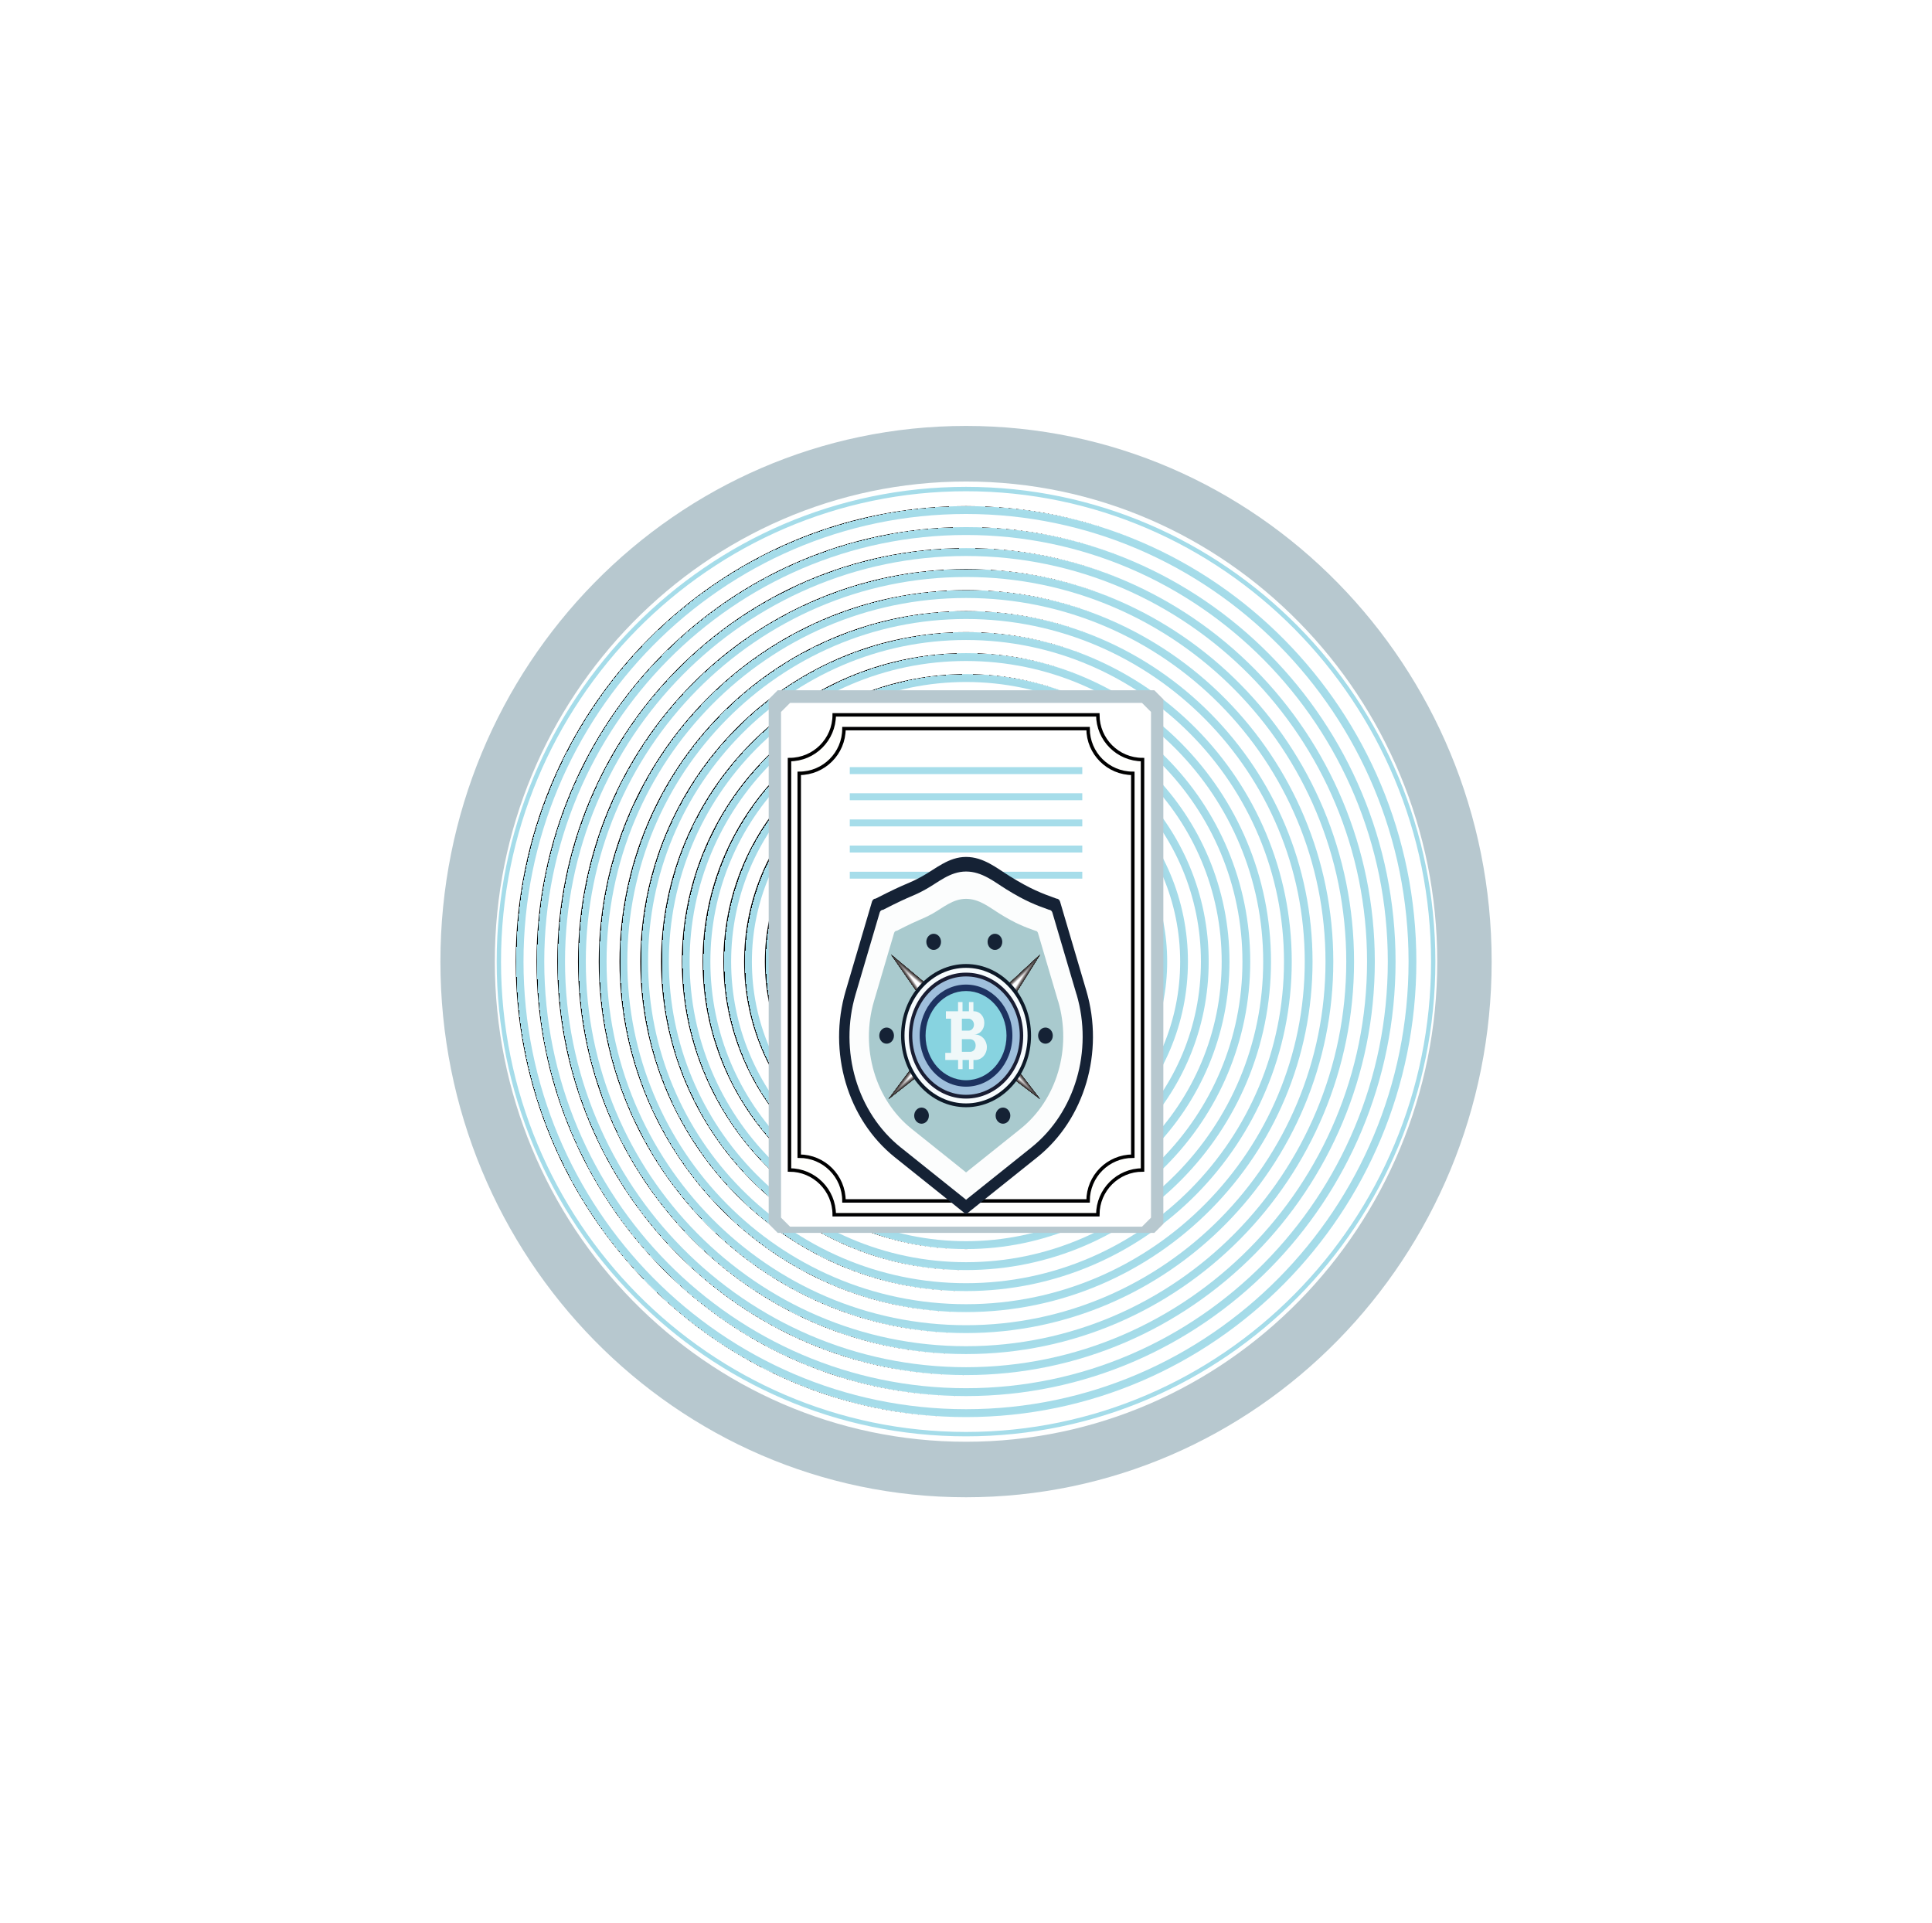 <?xml version="1.0" encoding="UTF-8"?>
<svg id="Layer_1" data-name="Layer 1" xmlns="http://www.w3.org/2000/svg" xmlns:xlink="http://www.w3.org/1999/xlink" viewBox="0 0 557.56 554.95">
  <defs>
    <style>
      .cls-1 {
        filter: url(#outer-glow-1);
      }

      .cls-1, .cls-2 {
        fill: #152235;
      }

      .cls-3 {
        fill: #f3f3f3;
      }

      .cls-4 {
        fill: #f3f2f3;
      }

      .cls-5 {
        fill: #f6f6f6;
      }

      .cls-6 {
        fill: #f7fcfe;
      }

      .cls-7 {
        fill: #f2f2f2;
      }

      .cls-8 {
        fill: #f9fafa;
      }

      .cls-9 {
        fill: #696363;
      }

      .cls-10 {
        fill: #686262;
      }

      .cls-11 {
        fill: #676262;
      }

      .cls-12 {
        fill: #676261;
      }

      .cls-13 {
        fill: #666160;
      }

      .cls-14 {
        fill: #666161;
      }

      .cls-15 {
        fill: #666060;
      }

      .cls-16 {
        fill: #6a6564;
      }

      .cls-17 {
        fill: #6a6464;
      }

      .cls-18 {
        fill: #eeeded;
      }

      .cls-19 {
        fill: #ebeaea;
      }

      .cls-20 {
        fill: #f0eff0;
      }

      .cls-21 {
        fill: #f0efef;
      }

      .cls-22 {
        fill: #f0f0f0;
      }

      .cls-23 {
        fill: #e9e9e8;
      }

      .cls-24 {
        fill: #e9e8e8;
      }

      .cls-25 {
        fill: #f5f6f6;
      }

      .cls-26 {
        fill: #fcfdfd;
      }

      .cls-27 {
        fill: #e7e6e6;
      }

      .cls-28 {
        fill: #e6e5e5;
      }

      .cls-29 {
        fill: #e3e1e1;
      }

      .cls-30 {
        fill: #e3e2e2;
      }

      .cls-31 {
        fill: #ededed;
      }

      .cls-32 {
        fill: #edecec;
      }

      .cls-33 {
        fill: #e2e1e1;
      }

      .cls-34 {
        fill: #fff;
      }

      .cls-35 {
        fill: #e8e7e7;
      }

      .cls-36 {
        fill: #ecebeb;
      }

      .cls-37 {
        fill: #e5e4e4;
      }

      .cls-38 {
        fill: #e5e3e3;
      }

      .cls-39 {
        fill: #eff8f9;
      }

      .cls-40 {
        fill: #e4e3e3;
      }

      .cls-41 {
        fill: #fdfeff;
      }

      .cls-42 {
        fill: #918c8c;
      }

      .cls-43 {
        fill: #6b6666;
      }

      .cls-44 {
        fill: #6b6665;
      }

      .cls-45 {
        fill: #6b6565;
      }

      .cls-46 {
        fill: #746e6e;
      }

      .cls-47 {
        fill: #746f6e;
      }

      .cls-48 {
        fill: #817c7c;
      }

      .cls-49 {
        fill: #736e6e;
      }

      .cls-50 {
        fill: #686363;
      }

      .cls-51 {
        fill: #655f5f;
      }

      .cls-52 {
        fill: #989494;
      }

      .cls-53 {
        fill: #999595;
      }

      .cls-54 {
        fill: #7e7878;
      }

      .cls-55 {
        fill: #7e7979;
      }

      .cls-56 {
        fill: #989393;
      }

      .cls-57 {
        fill: #979292;
      }

      .cls-58 {
        fill: #6c6766;
      }

      .cls-59 {
        fill: #6c6767;
      }

      .cls-60 {
        fill: #7f7979;
      }

      .cls-61 {
        fill: #7d7777;
      }

      .cls-62 {
        fill: #7d7878;
      }

      .cls-63 {
        fill: #7d7877;
      }

      .cls-64 {
        fill: #9c9898;
      }

      .cls-65 {
        fill: #928d8d;
      }

      .cls-66 {
        fill: #a19c9c;
      }

      .cls-67 {
        fill: #9fbfdc;
      }

      .cls-68 {
        fill: #9f9a9a;
      }

      .cls-69 {
        fill: #9e9999;
      }

      .cls-70 {
        fill: #a09b9b;
      }

      .cls-71 {
        fill: #a09c9c;
      }

      .cls-72 {
        fill: #847f7e;
      }

      .cls-73 {
        fill: #847f7f;
      }

      .cls-74 {
        fill: #938e8e;
      }

      .cls-75 {
        fill: #858080;
      }

      .cls-76 {
        fill: #857f7f;
      }

      .cls-77 {
        fill: #c1bebe;
      }

      .cls-78 {
        fill: #b4b0b0;
      }

      .cls-79 {
        fill: #b4b1b1;
      }

      .cls-80 {
        fill: #8a8484;
      }

      .cls-81 {
        fill: #8a8585;
      }

      .cls-82 {
        fill: #b5b2b1;
      }

      .cls-83 {
        fill: #b5b1b1;
      }

      .cls-84 {
        fill: #b7b3b3;
      }

      .cls-85 {
        fill: #b8b4b4;
      }

      .cls-86 {
        fill: #9d9898;
      }

      .cls-87 {
        fill: #8b8686;
      }

      .cls-88 {
        fill: #9c9797;
      }

      .cls-89 {
        fill: #9e9a99;
      }

      .cls-90 {
        fill: #a19d9d;
      }

      .cls-91 {
        fill: #b9b5b5;
      }

      .cls-92 {
        fill: #c2bfbf;
      }

      .cls-93 {
        fill: #b3afaf;
      }

      .cls-94 {
        fill: #b3b0b0;
      }

      .cls-95 {
        fill: #8f8a89;
      }

      .cls-96 {
        fill: #8f8a8a;
      }

      .cls-97 {
        fill: #908b8b;
      }

      .cls-98 {
        fill: #908c8b;
      }

      .cls-99 {
        fill: #b6b2b2;
      }

      .cls-100 {
        fill: #b6b3b3;
      }

      .cls-101 {
        fill: #65605f;
      }

      .cls-102 {
        fill: #736d6d;
      }

      .cls-103 {
        fill: #322e2e;
      }

      .cls-104 {
        fill: #322f2e;
      }

      .cls-105 {
        fill: #bab7b7;
      }

      .cls-106 {
        fill: #bab6b6;
      }

      .cls-107 {
        fill: #332f2f;
      }

      .cls-108 {
        fill: #302d2d;
      }

      .cls-109 {
        fill: #33302f;
      }

      .cls-110 {
        fill: #8e8989;
      }

      .cls-111 {
        fill: #8d8888;
      }

      .cls-112 {
        fill: #8c8686;
      }

      .cls-113 {
        fill: #8c8787;
      }

      .cls-114 {
        fill: #b7c8cf;
      }

      .cls-115 {
        fill: #cecbcb;
      }

      .cls-116 {
        fill: #cecccc;
      }

      .cls-117 {
        fill: #cdcaca;
      }

      .cls-118 {
        fill: #cdcbcb;
      }

      .cls-119 {
        fill: #a5a1a1;
      }

      .cls-120 {
        fill: #a5a0a0;
      }

      .cls-121 {
        fill: #b1adad;
      }

      .cls-122 {
        fill: #aca8a8;
      }

      .cls-123 {
        fill: #aca8a7;
      }

      .cls-124 {
        fill: #a9a5a5;
      }

      .cls-125 {
        fill: #a9a4a4;
      }

      .cls-126 {
        fill: #b2aeae;
      }

      .cls-127 {
        fill: #aaa6a6;
      }

      .cls-128 {
        fill: #bbb8b8;
      }

      .cls-129 {
        fill: #a7a3a2;
      }

      .cls-130 {
        fill: #a7a3a3;
      }

      .cls-131 {
        fill: #aeaaaa;
      }

      .cls-132 {
        fill: #aea9a9;
      }

      .cls-133 {
        fill: #d8d6d6;
      }

      .cls-134 {
        fill: #a49f9f;
      }

      .cls-135 {
        fill: #a4a0a0;
      }

      .cls-136 {
        fill: #a4a09f;
      }

      .cls-137 {
        fill: #afabab;
      }

      .cls-138 {
        fill: #bcb8b8;
      }

      .cls-139 {
        fill: #bcb9b9;
      }

      .cls-140 {
        fill: #a6a1a1;
      }

      .cls-141 {
        fill: #a6a2a1;
      }

      .cls-142 {
        fill: #a6a2a2;
      }

      .cls-143 {
        fill: #bfbcbc;
      }

      .cls-144 {
        fill: #c0bdbc;
      }

      .cls-145 {
        fill: #bdbaba;
      }

      .cls-146 {
        fill: #aba7a6;
      }

      .cls-147 {
        fill: #aba7a7;
      }

      .cls-148 {
        fill: #a9cace;
      }

      .cls-149 {
        fill: #bebbbb;
      }

      .cls-150 {
        fill: #ccc9c9;
      }

      .cls-151 {
        fill: #cbc8c8;
      }

      .cls-152 {
        fill: #cbc9c9;
      }

      .cls-153 {
        fill: #c6c3c3;
      }

      .cls-154 {
        fill: #cac7c7;
      }

      .cls-155 {
        fill: #c9c6c6;
      }

      .cls-156 {
        fill: #c9c7c7;
      }

      .cls-157 {
        fill: #d0cece;
      }

      .cls-158 {
        fill: #cfcdcd;
      }

      .cls-159 {
        fill: #dedcdc;
      }

      .cls-160 {
        fill: #dddbdb;
      }

      .cls-161 {
        fill: #d2d0d0;
      }

      .cls-162 {
        fill: #d1cfcf;
      }

      .cls-163 {
        fill: #d1cece;
      }

      .cls-164 {
        fill: #cfcccc;
      }

      .cls-165 {
        fill: #c3c0bf;
      }

      .cls-166 {
        fill: #c3c0c0;
      }

      .cls-167 {
        fill: #c4c2c2;
      }

      .cls-168 {
        fill: #c4c1c1;
      }

      .cls-169 {
        fill: #d6d4d4;
      }

      .cls-170 {
        fill: #d4d2d2;
      }

      .cls-171 {
        fill: #dcdada;
      }

      .cls-172 {
        fill: #dbd9d9;
      }

      .cls-173 {
        fill: #d3d0d0;
      }

      .cls-174 {
        fill: #d3d1d1;
      }

      .cls-175 {
        fill: #dad8d8;
      }

      .cls-176 {
        fill: #d9d7d7;
      }

      .cls-177 {
        fill: #e0dede;
      }

      .cls-178 {
        fill: #e0dfde;
      }

      .cls-179 {
        fill: #ada9a9;
      }

      .cls-180 {
        fill: #d7d5d5;
      }

      .cls-181 {
        fill: #c5c2c2;
      }

      .cls-182 {
        fill: #c6c4c3;
      }

      .cls-183 {
        fill: #e2e0e0;
      }

      .cls-184 {
        fill: #e1dfdf;
      }

      .cls-185 {
        fill: #e1e0e0;
      }

      .cls-186 {
        fill: #c8c5c5;
      }

      .cls-187 {
        fill: #c7c4c4;
      }

      .cls-188 {
        fill: #b0acac;
      }

      .cls-189 {
        fill: #dfdede;
      }

      .cls-190 {
        fill: #dfdddd;
      }

      .cls-191 {
        fill: #d5d3d3;
      }

      .cls-192 {
        fill: #a8a3a3;
      }

      .cls-193 {
        fill: #252222;
      }

      .cls-194 {
        fill: #242121;
      }

      .cls-195 {
        fill: #221f1f;
      }

      .cls-196 {
        fill: #232020;
      }

      .cls-197 {
        fill: #423e3d;
      }

      .cls-198 {
        fill: #423d3d;
      }

      .cls-199 {
        fill: #433f3e;
      }

      .cls-200 {
        fill: #433e3e;
      }

      .cls-201 {
        fill: #403b3b;
      }

      .cls-202 {
        fill: #403c3b;
      }

      .cls-203 {
        fill: #413c3c;
      }

      .cls-204 {
        fill: #413d3c;
      }

      .cls-205 {
        fill: #1d3260;
      }

      .cls-206 {
        fill: #363232;
      }

      .cls-207 {
        fill: #373333;
      }

      .cls-208 {
        fill: #373332;
      }

      .cls-209 {
        fill: #373232;
      }

      .cls-210 {
        fill: #443f3f;
      }

      .cls-211 {
        fill: #44403f;
      }

      .cls-212 {
        fill: #454140;
      }

      .cls-213 {
        fill: #454040;
      }

      .cls-214 {
        fill: #191d33;
      }

      .cls-215 {
        fill: #3e3a39;
      }

      .cls-216 {
        fill: #3e3939;
      }

      .cls-217 {
        fill: #3f3b3a;
      }

      .cls-218 {
        fill: #3f3a3a;
      }

      .cls-219 {
        fill: #0d1928;
      }

      .cls-220 {
        fill: #948f8f;
      }

      .cls-221 {
        fill: #a39e9e;
      }

      .cls-222 {
        fill: #807b7b;
      }

      .cls-223 {
        fill: #6e6868;
      }

      .cls-224 {
        fill: #6f6969;
      }

      .cls-225 {
        fill: #a29d9d;
      }

      .cls-226 {
        fill: #959090;
      }

      .cls-227 {
        fill: #726c6c;
      }

      .cls-228 {
        fill: #6f6a69;
      }

      .cls-229 {
        fill: #969292;
      }

      .cls-230 {
        fill: #969291;
      }

      .cls-231 {
        fill: #544f4e;
      }

      .cls-232 {
        fill: #464141;
      }

      .cls-233 {
        fill: #544f4f;
      }

      .cls-234 {
        fill: #464241;
      }

      .cls-235 {
        fill: #534d4d;
      }

      .cls-236 {
        fill: #534e4e;
      }

      .cls-237 {
        fill: #534e4d;
      }

      .cls-238 {
        fill: #9a9595;
      }

      .cls-239 {
        fill: #898483;
      }

      .cls-240 {
        fill: #898484;
      }

      .cls-241 {
        fill: #898383;
      }

      .cls-242 {
        fill: #6d6868;
      }

      .cls-243 {
        fill: #888383;
      }

      .cls-244 {
        fill: #868181;
      }

      .cls-245 {
        fill: #868180;
      }

      .cls-246 {
        fill: #868080;
      }

      .cls-247 {
        fill: #87d3e0;
      }

      .cls-248 {
        fill: #878181;
      }

      .cls-249 {
        fill: #878282;
      }

      .cls-250 {
        fill: #9b9696;
      }

      .cls-251 {
        fill: #706b6b;
      }

      .cls-252 {
        fill: #706b6a;
      }

      .cls-253 {
        fill: #6d6767;
      }

      .cls-254 {
        fill: #807a7a;
      }

      .cls-255 {
        fill: #555050;
      }

      .cls-256 {
        fill: #55504f;
      }

      .cls-257 {
        fill: #635d5d;
      }

      .cls-258 {
        fill: #635e5e;
      }

      .cls-259 {
        fill: #5c5757;
      }

      .cls-260 {
        fill: #5c5756;
      }

      .cls-261 {
        fill: #5b5555;
      }

      .cls-262 {
        fill: #5b5655;
      }

      .cls-263 {
        fill: #292626;
      }

      .cls-264 {
        fill: #595353;
      }

      .cls-265 {
        fill: #595453;
      }

      .cls-266 {
        fill: #2b2828;
      }

      .cls-267 {
        fill: #2b2727;
      }

      .cls-268 {
        fill: #2c2929;
      }

      .cls-269 {
        fill: #2c2828;
      }

      .cls-270 {
        fill: #565150;
      }

      .cls-271 {
        fill: #645f5e;
      }

      .cls-272 {
        fill: #645e5e;
      }

      .cls-273 {
        fill: #4a4645;
      }

      .cls-274 {
        fill: #4a4545;
      }

      .cls-275 {
        fill: #4a4544;
      }

      .cls-276 {
        fill: #2a2626;
      }

      .cls-277 {
        fill: #2a2727;
      }

      .cls-278 {
        fill: #484343;
      }

      .cls-279 {
        fill: #484342;
      }

      .cls-280 {
        fill: #484443;
      }

      .cls-281 {
        fill: #474342;
      }

      .cls-282 {
        fill: #474241;
      }

      .cls-283 {
        fill: #474242;
      }

      .cls-284 {
        fill: #2d2929;
      }

      .cls-285 {
        fill: #2d2a2a;
      }

      .cls-286 {
        fill: #302c2c;
      }

      .cls-287 {
        fill: #383333;
      }

      .cls-288 {
        fill: #383434;
      }

      .cls-289 {
        fill: #383433;
      }

      .cls-290 {
        fill: #262323;
      }

      .cls-291 {
        fill: #312d2d;
      }

      .cls-292 {
        fill: #3a3636;
      }

      .cls-293 {
        fill: #3a3635;
      }

      .cls-294 {
        fill: #3a3535;
      }

      .cls-295 {
        fill: #353131;
      }

      .cls-296 {
        fill: #3b3736;
      }

      .cls-297 {
        fill: #3b3737;
      }

      .cls-298 {
        fill: #3b3636;
      }

      .cls-299 {
        fill: #343030;
      }

      .cls-300 {
        fill: #3d3938;
      }

      .cls-301 {
        fill: #2e2a2a;
      }

      .cls-302 {
        fill: #2e2b2a;
      }

      .cls-303 {
        fill: #2e2b2b;
      }

      .cls-304 {
        fill: #3d3838;
      }

      .cls-305 {
        fill: #272424;
      }

      .cls-306 {
        fill: #5a5454;
      }

      .cls-307 {
        fill: #5a5554;
      }

      .cls-308 {
        fill: #393535;
      }

      .cls-309 {
        fill: #393534;
      }

      .cls-310 {
        fill: #393434;
      }

      .cls-311 {
        fill: #585252;
      }

      .cls-312 {
        fill: #575252;
      }

      .cls-313 {
        fill: #575151;
      }

      .cls-314 {
        fill: #3c3737;
      }

      .cls-315 {
        fill: #3c3837;
      }

      .cls-316 {
        fill: #2f2b2b;
      }

      .cls-317 {
        fill: #2f2c2c;
      }

      .cls-318 {
        fill: #4c4746;
      }

      .cls-319 {
        fill: #4c4747;
      }

      .cls-320 {
        fill: #5f5959;
      }

      .cls-321 {
        fill: #5f5a5a;
      }

      .cls-322 {
        fill: #625c5c;
      }

      .cls-323 {
        fill: #494444;
      }

      .cls-324 {
        fill: #494443;
      }

      .cls-325 {
        fill: #494544;
      }

      .cls-326 {
        fill: #605b5a;
      }

      .cls-327 {
        fill: #605a5a;
      }

      .cls-328 {
        fill: #757070;
      }

      .cls-329 {
        fill: #756f6f;
      }

      .cls-330 {
        fill: #767070;
      }

      .cls-331 {
        fill: #777171;
      }

      .cls-332 {
        fill: #777272;
      }

      .cls-333 {
        fill: #625d5d;
      }

      .cls-334 {
        fill: #625d5c;
      }

      .cls-335 {
        fill: #5d5857;
      }

      .cls-336 {
        fill: #797474;
      }

      .cls-337 {
        fill: #797373;
      }

      .cls-338 {
        fill: #7a7574;
      }

      .cls-339 {
        fill: #7a7575;
      }

      .cls-340 {
        fill: #4b4646;
      }

      .cls-341 {
        fill: #4b4645;
      }

      .cls-342 {
        fill: #5e5958;
      }

      .cls-343 {
        fill: #5e5858;
      }

      .cls-344 {
        fill: #615b5b;
      }

      .cls-345 {
        fill: #615c5b;
      }

      .cls-346 {
        fill: #716c6c;
      }

      .cls-347 {
        fill: #524c4c;
      }

      .cls-348 {
        fill: #524d4d;
      }

      .cls-349 {
        fill: #524d4c;
      }

      .cls-350 {
        fill: #787272;
      }

      .cls-351 {
        fill: #787372;
      }

      .cls-352 {
        fill: #837d7d;
      }

      .cls-353 {
        fill: #504b4a;
      }

      .cls-354 {
        fill: #504b4b;
      }

      .cls-355 {
        fill: #4f4a49;
      }

      .cls-356 {
        fill: #4f4a4a;
      }

      .cls-357 {
        fill: #827c7c;
      }

      .cls-358 {
        fill: #7c7776;
      }

      .cls-359 {
        fill: #7c7676;
      }

      .cls-360 {
        fill: #837e7e;
      }

      .cls-361 {
        fill: #312e2e;
      }

      .cls-362 {
        fill: #282525;
      }

      .cls-363 {
        fill: #514c4c;
      }

      .cls-364 {
        fill: #514c4b;
      }

      .cls-365 {
        fill: #4d4847;
      }

      .cls-366 {
        fill: #4d4848;
      }

      .cls-367 {
        fill: #4d4948;
      }

      .cls-368 {
        fill: #7b7575;
      }

      .cls-369 {
        fill: #4e4949;
      }

      .cls-370 {
        fill: #4e4948;
      }

      .cls-371 {
        fill: #6d7e9e;
        stroke: #a6ddea;
        stroke-width: 2px;
      }

      .cls-371, .cls-372, .cls-373 {
        stroke-miterlimit: 10;
      }

      .cls-374 {
        fill: url(#radial-gradient-10);
      }

      .cls-375 {
        fill: url(#radial-gradient-11);
      }

      .cls-376 {
        fill: url(#radial-gradient-12);
      }

      .cls-377 {
        fill: url(#radial-gradient-13);
      }

      .cls-378 {
        fill: url(#radial-gradient-6);
      }

      .cls-379 {
        fill: url(#radial-gradient-5);
      }

      .cls-380 {
        fill: url(#radial-gradient-3);
      }

      .cls-381 {
        fill: url(#radial-gradient-4);
      }

      .cls-382 {
        fill: url(#radial-gradient-9);
      }

      .cls-383 {
        fill: url(#radial-gradient-8);
      }

      .cls-384 {
        fill: url(#radial-gradient-7);
      }

      .cls-385 {
        fill: url(#radial-gradient-2);
      }

      .cls-372 {
        fill: url(#radial-gradient-14);
        stroke: #fff;
      }

      .cls-373 {
        fill: #fffffd;
        stroke: #000;
      }

      .cls-386 {
        fill: url(#radial-gradient);
      }

      .cls-387 {
        filter: url(#outer-glow-2);
      }
    </style>
    <radialGradient id="radial-gradient" cx="276.17" cy="276.67" fx="276.17" fy="276.67" r="59.32" gradientTransform="translate(8.51 3.64) scale(.98 .99)" gradientUnits="userSpaceOnUse">
      <stop offset="0" stop-color="#4d698d"/>
      <stop offset="1" stop-color="#a6ddea"/>
      <stop offset="1" stop-color="#010101"/>
    </radialGradient>
    <radialGradient id="radial-gradient-2" cx="276.17" cy="276.67" fx="276.17" fy="276.67" r="71.56" xlink:href="#radial-gradient"/>
    <radialGradient id="radial-gradient-3" cx="276.17" fx="276.17" r="65.44" xlink:href="#radial-gradient"/>
    <radialGradient id="radial-gradient-4" cx="276.17" cy="276.67" fx="276.17" fy="276.67" r="77.68" xlink:href="#radial-gradient"/>
    <radialGradient id="radial-gradient-5" cx="276.17" cy="276.67" fx="276.17" fy="276.67" r="83.81" xlink:href="#radial-gradient"/>
    <radialGradient id="radial-gradient-6" cy="276.67" fy="276.67" r="89.93" xlink:href="#radial-gradient"/>
    <radialGradient id="radial-gradient-7" cx="276.17" cy="276.67" fx="276.17" fy="276.67" r="96.05" xlink:href="#radial-gradient"/>
    <radialGradient id="radial-gradient-8" cx="276.17" cy="276.67" fx="276.17" fy="276.67" r="102.18" xlink:href="#radial-gradient"/>
    <radialGradient id="radial-gradient-9" cy="276.67" fy="276.67" r="108.3" xlink:href="#radial-gradient"/>
    <radialGradient id="radial-gradient-10" cx="276.17" cy="276.67" fx="276.17" fy="276.67" r="114.42" xlink:href="#radial-gradient"/>
    <radialGradient id="radial-gradient-11" cx="276.17" fx="276.17" r="120.54" xlink:href="#radial-gradient"/>
    <radialGradient id="radial-gradient-12" cx="276.17" cy="276.67" fx="276.17" fy="276.67" r="126.67" xlink:href="#radial-gradient"/>
    <radialGradient id="radial-gradient-13" cx="276.17" fx="276.17" r="132.79" xlink:href="#radial-gradient"/>
    <radialGradient id="radial-gradient-14" cx="276.17" fx="276.17" r="138.91" xlink:href="#radial-gradient"/>
    <filter id="outer-glow-1" filterUnits="userSpaceOnUse">
      <feOffset dx="0" dy="0"/>
      <feGaussianBlur result="blur" stdDeviation="3"/>
      <feFlood flood-color="#f3f4f2" flood-opacity=".7"/>
      <feComposite in2="blur" operator="in"/>
      <feComposite in="SourceGraphic"/>
    </filter>
    <filter id="outer-glow-2" filterUnits="userSpaceOnUse">
      <feOffset dx="0" dy="0"/>
      <feGaussianBlur result="blur-2" stdDeviation="5"/>
      <feFlood flood-color="#010101" flood-opacity=".75"/>
      <feComposite in2="blur-2" operator="in"/>
      <feComposite in="SourceGraphic"/>
    </filter>
  </defs>
  <g>
    <path class="cls-386" d="M278.79,336.18c-32.01,0-58.05-26.34-58.05-58.71s26.04-58.71,58.05-58.71,58.05,26.34,58.05,58.71-26.04,58.71-58.05,58.71Zm0-115.14c-30.77,0-55.8,25.32-55.8,56.44s25.03,56.44,55.8,56.44,55.8-25.32,55.8-56.44-25.03-56.44-55.8-56.44Z"/>
    <path class="cls-385" d="M278.79,348.3c-38.62,0-70.03-31.77-70.03-70.83s31.42-70.83,70.03-70.83,70.03,31.77,70.03,70.83-31.42,70.83-70.03,70.83Zm0-139.39c-37.38,0-67.79,30.75-67.79,68.56s30.41,68.56,67.79,68.56,67.79-30.75,67.79-68.56-30.41-68.56-67.79-68.56Z"/>
    <path class="cls-380" d="M278.79,342.24c-35.31,0-64.04-29.06-64.04-64.77s28.73-64.77,64.04-64.77,64.04,29.05,64.04,64.77-28.73,64.77-64.04,64.77Zm0-127.26c-34.07,0-61.8,28.04-61.8,62.5s27.72,62.5,61.8,62.5,61.8-28.04,61.8-62.5-27.72-62.5-61.8-62.5Z"/>
    <path class="cls-381" d="M278.79,354.36c-41.92,0-76.03-34.49-76.03-76.89s34.11-76.89,76.03-76.89,76.03,34.49,76.03,76.89-34.11,76.89-76.03,76.89Zm0-151.51c-40.68,0-73.78,33.47-73.78,74.62s33.1,74.62,73.78,74.62,73.78-33.47,73.78-74.62-33.1-74.62-73.78-74.62Z"/>
    <path class="cls-379" d="M278.79,360.42c-45.23,0-82.02-37.21-82.02-82.95s36.79-82.95,82.02-82.95,82.02,37.21,82.02,82.95-36.79,82.95-82.02,82.95Zm0-163.63c-43.99,0-79.77,36.19-79.77,80.68s35.79,80.68,79.77,80.68,79.77-36.19,79.77-80.68-35.79-80.68-79.77-80.68Z"/>
    <path class="cls-378" d="M278.79,366.48c-48.53,0-88.01-39.93-88.01-89.01s39.48-89.01,88.01-89.01,88.01,39.93,88.01,89.01-39.48,89.01-88.01,89.01Zm0-175.75c-47.29,0-85.76,38.91-85.76,86.74s38.47,86.74,85.76,86.74,85.76-38.91,85.76-86.74-38.47-86.74-85.76-86.74Z"/>
    <path class="cls-384" d="M278.79,372.54c-51.83,0-94-42.65-94-95.07s42.17-95.07,94-95.07,94,42.65,94,95.07-42.17,95.07-94,95.07Zm0-187.87c-50.59,0-91.76,41.63-91.76,92.8s41.16,92.8,91.76,92.8,91.76-41.63,91.76-92.8-41.16-92.8-91.76-92.8Z"/>
    <path class="cls-383" d="M278.79,378.6c-55.14,0-100-45.37-100-101.13s44.86-101.13,100-101.13,100,45.37,100,101.13-44.86,101.13-100,101.13Zm0-199.99c-53.9,0-97.75,44.35-97.75,98.86s43.85,98.86,97.75,98.86,97.75-44.35,97.75-98.86-43.85-98.86-97.75-98.86Z"/>
    <path class="cls-382" d="M278.79,384.66c-58.44,0-105.99-48.09-105.99-107.19s47.55-107.19,105.99-107.19,105.99,48.09,105.99,107.19-47.55,107.19-105.99,107.19Zm0-212.11c-57.2,0-103.74,47.07-103.74,104.92s46.54,104.92,103.74,104.92,103.74-47.07,103.74-104.92-46.54-104.92-103.74-104.92Z"/>
    <path class="cls-374" d="M278.79,390.72c-61.75,0-111.98-50.8-111.98-113.25s50.23-113.25,111.98-113.25,111.98,50.8,111.98,113.25-50.23,113.25-111.98,113.25Zm0-224.23c-60.51,0-109.73,49.78-109.73,110.98s49.23,110.98,109.73,110.98,109.73-49.78,109.73-110.98-49.23-110.98-109.73-110.98Z"/>
    <path class="cls-375" d="M278.79,396.78c-65.05,0-117.97-53.52-117.97-119.31s52.92-119.31,117.97-119.31,117.97,53.52,117.97,119.31-52.92,119.31-117.97,119.31Zm0-236.35c-63.81,0-115.73,52.5-115.73,117.04s51.91,117.04,115.73,117.04,115.73-52.5,115.73-117.04-51.91-117.04-115.73-117.04Z"/>
    <path class="cls-376" d="M278.79,402.84c-68.35,0-123.96-56.24-123.96-125.37s55.61-125.37,123.96-125.37,123.96,56.24,123.96,125.37-55.61,125.37-123.96,125.37Zm0-248.47c-67.12,0-121.72,55.22-121.72,123.1s54.6,123.1,121.72,123.1,121.72-55.22,121.72-123.1-54.6-123.1-121.72-123.1Z"/>
    <path class="cls-377" d="M278.79,408.9c-71.66,0-129.96-58.96-129.96-131.43s58.3-131.43,129.96-131.43,129.96,58.96,129.96,131.43-58.3,131.43-129.96,131.43Zm0-260.59c-70.42,0-127.71,57.94-127.71,129.16s57.29,129.16,127.71,129.16,127.71-57.94,127.71-129.16-57.29-129.16-127.71-129.16Z"/>
    <path class="cls-372" d="M278.79,414.96c-74.96,0-135.95-61.68-135.95-137.49s60.99-137.49,135.95-137.49,135.95,61.68,135.95,137.49-60.99,137.49-135.95,137.49Zm0-272.71c-73.72,0-133.7,60.66-133.7,135.22s59.98,135.22,133.7,135.22,133.7-60.66,133.7-135.22-59.98-135.22-133.7-135.22Z"/>
  </g>
  <path class="cls-114" d="M278.79,122.9c-83.78,0-151.69,69.2-151.69,154.57s67.91,154.57,151.69,154.57,151.69-69.2,151.69-154.57-67.91-154.57-151.69-154.57Zm0,293.12c-74.99,0-135.99-62.15-135.99-138.54s61.01-138.54,135.99-138.54,135.99,62.15,135.99,138.54-61.01,138.54-135.99,138.54Z"/>
  <g>
    <path class="cls-114" d="M333.12,355.76h-108.67l-2.61-2.61V201.78c1.02-1.02,1.59-1.59,2.61-2.61h108.67c1.02,1.02,1.59,1.59,2.61,2.61v151.37c-1.02,1.02-1.59,1.59-2.61,2.61Z"/>
    <path class="cls-34" d="M329.56,353.96h-101.55c-1.02-1.02-1.59-1.59-2.61-2.61V205.43l2.61-2.61h101.55c1.02,1.02,1.59,1.59,2.61,2.61v145.93c-1.02,1.02-1.59,1.59-2.61,2.61Z"/>
    <path class="cls-373" d="M316.82,206.27h-76.07c0,7.13-5.78,12.91-12.91,12.91v118.42c7.13,0,12.91,5.78,12.91,12.91h76.07c0-7.13,5.78-12.91,12.91-12.91v-118.42c-7.13,0-12.91-5.78-12.91-12.91Zm10.1,127.35c-7.13,0-12.91,5.78-12.91,12.91h-70.45c0-7.13-5.78-12.91-12.91-12.91v-110.47c7.13,0,12.91-5.78,12.91-12.91h70.45c0,7.13,5.78,12.91,12.91,12.91v110.47Z"/>
    <path class="cls-371" d="M245.24,229.9s50.32,0,67.1,0"/>
    <path class="cls-371" d="M245.24,222.36s50.32,0,67.1,0"/>
    <path class="cls-371" d="M245.24,237.45s50.32,0,67.1,0"/>
    <path class="cls-371" d="M245.24,244.99s50.32,0,67.1,0"/>
    <path class="cls-371" d="M245.24,252.54s50.32,0,67.1,0"/>
  </g>
  <g id="Shield">
    <path class="cls-1" d="M313.51,285.87l-7.59-25.73c-.15-.51-.58-.85-1.06-.85h0c-4.2-1.52-7.38-2.69-13.45-6.46-3.8-2.36-7.58-5.56-12.62-5.56s-8.73,3.41-12.62,5.56c-4.7,2.6-3.64,1.43-13.45,6.46h0c-.48,0-.91,.34-1.06,.85l-7.59,25.73c-5.23,17.72,.5,37.13,14.19,48.08l20.53,16.43,20.53-16.43c13.69-10.95,19.41-30.36,14.19-48.08Z"/>
    <path class="cls-2" d="M307.36,288.17l-6.25-21.18c-.12-.42-.48-.7-.87-.7h0c-3.46-1.25-6.07-2.21-11.07-5.31-3.13-1.94-6.24-4.58-10.39-4.58s-7.18,2.81-10.39,4.58c-3.87,2.14-2.99,1.18-11.07,5.31h0c-.4,0-.75,.28-.87,.7l-6.25,21.18c-4.3,14.58,.41,30.56,11.68,39.58l16.9,13.52,16.9-13.52c11.27-9.01,15.98-24.99,11.68-39.58Z"/>
    <path class="cls-26" d="M310.67,286.93l-6.97-23.63c-.14-.46-.53-.78-.97-.78h0c-3.86-1.4-6.77-2.47-12.35-5.93-3.49-2.16-6.96-5.11-11.59-5.11s-8.01,3.13-11.59,5.11c-4.31,2.39-3.34,1.32-12.35,5.93h0c-.44,0-.84,.31-.97,.78l-6.97,23.63c-4.8,16.27,.46,34.1,13.03,44.16l18.86,15.09,18.86-15.09c12.57-10.06,17.83-27.89,13.03-44.16Z"/>
    <path class="cls-148" d="M305.36,288.91l-5.81-19.7c-.11-.39-.44-.65-.81-.65h0c-3.21-1.17-5.65-2.06-10.29-4.94-2.91-1.8-5.8-4.26-9.66-4.26s-6.68,2.61-9.66,4.26c-3.6,1.99-2.78,1.1-10.29,4.94h0c-.37,0-.7,.26-.81,.65l-5.81,19.7c-4,13.56,.38,28.42,10.86,36.81l15.72,12.58,15.72-12.58c10.48-8.38,14.86-23.24,10.86-36.81Z"/>
    <g>
      <polygon class="cls-195" points="256.35 317.21 273.7 303.55 270.23 298.54 256.35 317.21"/>
      <polygon class="cls-196" points="256.39 317.17 273.69 303.55 270.23 298.55 256.39 317.17"/>
      <polygon class="cls-194" points="256.43 317.13 273.68 303.55 270.23 298.56 256.43 317.13"/>
      <polygon class="cls-193" points="256.47 317.09 273.67 303.55 270.23 298.57 256.47 317.09"/>
      <polygon class="cls-290" points="256.5 317.05 273.66 303.54 270.23 298.58 256.5 317.05"/>
      <polygon class="cls-305" points="256.54 317.01 273.65 303.54 270.23 298.6 256.54 317.01"/>
      <polygon class="cls-362" points="256.58 316.97 273.64 303.54 270.24 298.61 256.58 316.97"/>
      <polygon class="cls-263" points="256.62 316.93 273.63 303.54 270.24 298.62 256.62 316.93"/>
      <polygon class="cls-277" points="256.66 316.89 273.62 303.53 270.24 298.63 256.66 316.89"/>
      <polygon class="cls-266" points="256.7 316.85 273.62 303.53 270.24 298.64 256.7 316.85"/>
      <polygon class="cls-268" points="256.74 316.81 273.61 303.53 270.24 298.65 256.74 316.81"/>
      <polygon class="cls-285" points="256.78 316.77 273.6 303.53 270.24 298.67 256.78 316.77"/>
      <polygon class="cls-303" points="256.81 316.73 273.59 303.52 270.24 298.68 256.81 316.73"/>
      <polygon class="cls-317" points="256.85 316.69 273.58 303.52 270.24 298.69 256.85 316.69"/>
      <polygon class="cls-108" points="256.89 316.65 273.57 303.52 270.24 298.7 256.89 316.65"/>
      <polygon class="cls-361" points="256.93 316.61 273.56 303.52 270.24 298.71 256.93 316.61"/>
      <polygon class="cls-104" points="256.97 316.57 273.55 303.52 270.24 298.72 256.97 316.57"/>
      <polygon class="cls-109" points="257.01 316.53 273.54 303.51 270.24 298.74 257.01 316.53"/>
      <polygon class="cls-299" points="257.05 316.49 273.53 303.51 270.24 298.75 257.05 316.49"/>
      <polygon class="cls-295" points="257.08 316.45 273.52 303.51 270.24 298.76 257.08 316.45"/>
      <polygon class="cls-209" points="257.12 316.41 273.51 303.51 270.24 298.77 257.12 316.41"/>
      <polygon class="cls-287" points="257.16 316.37 273.51 303.5 270.24 298.78 257.16 316.37"/>
      <polygon class="cls-310" points="257.2 316.33 273.5 303.5 270.24 298.79 257.2 316.33"/>
      <polygon class="cls-294" points="257.24 316.29 273.49 303.5 270.24 298.8 257.24 316.29"/>
      <polygon class="cls-298" points="257.28 316.25 273.48 303.5 270.24 298.82 257.28 316.25"/>
      <polygon class="cls-314" points="257.32 316.21 273.47 303.5 270.24 298.83 257.32 316.21"/>
      <polygon class="cls-304" points="257.36 316.17 273.46 303.49 270.24 298.84 257.36 316.17"/>
      <polygon class="cls-216" points="257.39 316.13 273.45 303.49 270.24 298.85 257.39 316.13"/>
      <polygon class="cls-218" points="257.43 316.09 273.44 303.49 270.24 298.86 257.43 316.09"/>
      <polygon class="cls-201" points="257.47 316.05 273.43 303.49 270.24 298.87 257.47 316.05"/>
      <polygon class="cls-203" points="257.51 316.01 273.42 303.48 270.24 298.89 257.51 316.01"/>
      <polygon class="cls-198" points="257.55 315.97 273.41 303.48 270.24 298.9 257.55 315.97"/>
      <polygon class="cls-200" points="257.59 315.93 273.4 303.48 270.24 298.91 257.59 315.93"/>
      <polygon class="cls-210" points="257.63 315.89 273.4 303.48 270.25 298.92 257.63 315.89"/>
      <polygon class="cls-213" points="257.66 315.85 273.39 303.48 270.25 298.93 257.66 315.85"/>
      <polygon class="cls-232" points="257.7 315.81 273.38 303.47 270.25 298.94 257.7 315.81"/>
      <polygon class="cls-283" points="257.74 315.77 273.37 303.47 270.25 298.96 257.74 315.77"/>
      <polygon class="cls-278" points="257.78 315.73 273.36 303.47 270.25 298.97 257.78 315.73"/>
      <polygon class="cls-323" points="257.82 315.69 273.35 303.47 270.25 298.98 257.82 315.69"/>
      <polygon class="cls-274" points="257.86 315.65 273.34 303.46 270.25 298.99 257.86 315.65"/>
      <polygon class="cls-340" points="257.9 315.61 273.33 303.46 270.25 299 257.9 315.61"/>
      <polygon class="cls-319" points="257.94 315.57 273.32 303.46 270.25 299.01 257.94 315.57"/>
      <polygon class="cls-367" points="257.97 315.53 273.31 303.46 270.25 299.02 257.97 315.53"/>
      <polygon class="cls-355" points="258.01 315.49 273.3 303.45 270.25 299.04 258.01 315.49"/>
      <polygon class="cls-353" points="258.05 315.45 273.29 303.45 270.25 299.05 258.05 315.45"/>
      <polygon class="cls-364" points="258.09 315.41 273.28 303.45 270.25 299.06 258.09 315.41"/>
      <polygon class="cls-349" points="258.13 315.37 273.28 303.45 270.25 299.07 258.13 315.37"/>
      <polygon class="cls-237" points="258.17 315.33 273.27 303.45 270.25 299.08 258.17 315.33"/>
      <polygon class="cls-233" points="258.21 315.29 273.26 303.44 270.25 299.09 258.21 315.29"/>
      <polygon class="cls-255" points="258.25 315.25 273.25 303.44 270.25 299.11 258.25 315.25"/>
      <polygon class="cls-313" points="258.28 315.21 273.24 303.44 270.25 299.12 258.28 315.21"/>
      <polygon class="cls-311" points="258.32 315.17 273.23 303.44 270.25 299.13 258.32 315.17"/>
      <polygon class="cls-265" points="258.36 315.13 273.22 303.43 270.25 299.14 258.36 315.13"/>
      <polygon class="cls-307" points="258.4 315.09 273.21 303.43 270.25 299.15 258.4 315.09"/>
      <polygon class="cls-262" points="258.44 315.05 273.2 303.43 270.25 299.16 258.44 315.05"/>
      <polygon class="cls-259" points="258.48 315.01 273.19 303.43 270.25 299.17 258.48 315.01"/>
      <polygon class="cls-343" points="258.52 314.97 273.18 303.43 270.25 299.19 258.52 314.97"/>
      <polygon class="cls-320" points="258.55 314.93 273.17 303.42 270.25 299.2 258.55 314.93"/>
      <polygon class="cls-326" points="258.59 314.89 273.17 303.42 270.25 299.21 258.59 314.89"/>
      <polygon class="cls-345" points="258.63 314.85 273.16 303.42 270.26 299.22 258.63 314.85"/>
      <polygon class="cls-333" points="258.67 314.81 273.15 303.42 270.26 299.23 258.67 314.81"/>
      <polygon class="cls-272" points="258.71 314.77 273.14 303.41 270.26 299.24 258.71 314.77"/>
      <polygon class="cls-51" points="258.75 314.73 273.13 303.41 270.26 299.26 258.75 314.73"/>
      <polygon class="cls-13" points="258.79 314.69 273.12 303.41 270.26 299.27 258.79 314.69"/>
      <polygon class="cls-11" points="258.83 314.65 273.11 303.41 270.26 299.28 258.83 314.65"/>
      <polygon class="cls-9" points="258.86 314.61 273.1 303.4 270.26 299.29 258.86 314.61"/>
      <polygon class="cls-16" points="258.9 314.57 273.09 303.4 270.26 299.3 258.9 314.57"/>
      <polygon class="cls-43" points="258.94 314.53 273.08 303.4 270.26 299.31 258.94 314.53"/>
      <polygon class="cls-253" points="258.98 314.49 273.07 303.4 270.26 299.33 258.98 314.49"/>
      <polygon class="cls-223" points="259.02 314.45 273.06 303.4 270.26 299.34 259.02 314.45"/>
      <polygon class="cls-228" points="259.06 314.41 273.06 303.39 270.26 299.35 259.06 314.41"/>
      <polygon class="cls-251" points="259.1 314.37 273.05 303.39 270.26 299.36 259.1 314.37"/>
      <polygon class="cls-227" points="259.13 314.33 273.04 303.39 270.26 299.37 259.13 314.33"/>
      <polygon class="cls-49" points="259.17 314.29 273.03 303.39 270.26 299.38 259.17 314.29"/>
      <polygon class="cls-329" points="259.21 314.26 273.02 303.38 270.26 299.39 259.21 314.26"/>
      <polygon class="cls-330" points="259.25 314.22 273.01 303.38 270.26 299.41 259.25 314.22"/>
      <polygon class="cls-332" points="259.29 314.18 273 303.38 270.26 299.42 259.29 314.18"/>
      <polygon class="cls-337" points="259.33 314.14 272.99 303.38 270.26 299.43 259.33 314.14"/>
      <polygon class="cls-338" points="259.37 314.1 272.98 303.38 270.26 299.44 259.37 314.1"/>
      <polygon class="cls-359" points="259.41 314.06 272.97 303.37 270.26 299.45 259.41 314.06"/>
      <polygon class="cls-61" points="259.44 314.02 272.96 303.37 270.26 299.46 259.44 314.02"/>
      <polygon class="cls-55" points="259.48 313.98 272.95 303.37 270.26 299.48 259.48 313.98"/>
      <polygon class="cls-254" points="259.52 313.94 272.95 303.37 270.26 299.49 259.52 313.94"/>
      <polygon class="cls-48" points="259.56 313.9 272.94 303.36 270.26 299.5 259.56 313.9"/>
      <polygon class="cls-352" points="259.6 313.86 272.93 303.36 270.26 299.51 259.6 313.86"/>
      <polygon class="cls-73" points="259.64 313.82 272.92 303.36 270.26 299.52 259.64 313.82"/>
      <polygon class="cls-246" points="259.68 313.78 272.91 303.36 270.27 299.53 259.68 313.78"/>
      <polygon class="cls-249" points="259.71 313.74 272.9 303.35 270.27 299.54 259.71 313.74"/>
      <polygon class="cls-241" points="259.75 313.7 272.89 303.35 270.27 299.56 259.75 313.7"/>
      <polygon class="cls-81" points="259.79 313.66 272.88 303.35 270.27 299.57 259.79 313.66"/>
      <polygon class="cls-112" points="259.83 313.62 272.87 303.35 270.27 299.58 259.83 313.62"/>
      <polygon class="cls-111" points="259.87 313.58 272.86 303.35 270.27 299.59 259.87 313.58"/>
      <polygon class="cls-95" points="259.91 313.54 272.85 303.34 270.27 299.6 259.91 313.54"/>
      <polygon class="cls-97" points="259.95 313.5 272.84 303.34 270.27 299.61 259.95 313.5"/>
      <polygon class="cls-65" points="259.99 313.46 272.83 303.34 270.27 299.63 259.99 313.46"/>
      <polygon class="cls-74" points="260.02 313.42 272.83 303.34 270.27 299.64 260.02 313.42"/>
      <polygon class="cls-226" points="260.06 313.38 272.82 303.33 270.27 299.65 260.06 313.38"/>
      <polygon class="cls-230" points="260.1 313.34 272.81 303.33 270.27 299.66 260.1 313.34"/>
      <polygon class="cls-56" points="260.14 313.3 272.8 303.33 270.27 299.67 260.14 313.3"/>
      <polygon class="cls-53" points="260.18 313.26 272.79 303.33 270.27 299.68 260.18 313.26"/>
      <polygon class="cls-250" points="260.22 313.22 272.78 303.33 270.27 299.7 260.22 313.22"/>
      <polygon class="cls-86" points="260.26 313.18 272.77 303.32 270.27 299.71 260.26 313.18"/>
      <polygon class="cls-89" points="260.3 313.14 272.76 303.32 270.27 299.72 260.3 313.14"/>
      <polygon class="cls-70" points="260.33 313.1 272.75 303.32 270.27 299.73 260.33 313.1"/>
      <polygon class="cls-90" points="260.37 313.06 272.74 303.32 270.27 299.74 260.37 313.06"/>
      <polygon class="cls-221" points="260.41 313.02 272.73 303.31 270.27 299.75 260.41 313.02"/>
      <polygon class="cls-120" points="260.45 312.98 272.72 303.31 270.27 299.76 260.45 312.98"/>
      <polygon class="cls-142" points="260.49 312.94 272.72 303.31 270.27 299.78 260.49 312.94"/>
      <polygon class="cls-192" points="260.53 312.9 272.71 303.31 270.27 299.79 260.53 312.9"/>
      <polygon class="cls-124" points="260.57 312.86 272.7 303.31 270.27 299.8 260.57 312.86"/>
      <polygon class="cls-147" points="260.6 312.82 272.69 303.3 270.27 299.81 260.6 312.82"/>
      <polygon class="cls-179" points="260.64 312.78 272.68 303.3 270.27 299.82 260.64 312.78"/>
      <polygon class="cls-131" points="260.68 312.74 272.67 303.3 270.28 299.83 260.68 312.74"/>
      <polygon class="cls-188" points="260.72 312.7 272.66 303.3 270.28 299.85 260.72 312.7"/>
      <polygon class="cls-126" points="260.76 312.66 272.65 303.29 270.28 299.86 260.76 312.66"/>
      <polygon class="cls-94" points="260.8 312.62 272.64 303.29 270.28 299.87 260.8 312.62"/>
      <polygon class="cls-83" points="260.84 312.58 272.63 303.29 270.28 299.88 260.84 312.58"/>
      <polygon class="cls-84" points="260.88 312.54 272.62 303.29 270.28 299.89 260.88 312.54"/>
      <polygon class="cls-91" points="260.91 312.5 272.61 303.28 270.28 299.9 260.91 312.5"/>
      <polygon class="cls-105" points="260.95 312.46 272.61 303.28 270.28 299.91 260.95 312.46"/>
      <polygon class="cls-139" points="260.99 312.42 272.6 303.28 270.28 299.93 260.99 312.42"/>
      <polygon class="cls-149" points="261.03 312.38 272.59 303.28 270.28 299.94 261.03 312.38"/>
      <polygon class="cls-144" points="261.07 312.34 272.58 303.28 270.28 299.95 261.07 312.34"/>
      <polygon class="cls-77" points="261.11 312.3 272.57 303.27 270.28 299.96 261.11 312.3"/>
      <polygon class="cls-166" points="261.15 312.26 272.56 303.27 270.28 299.97 261.15 312.26"/>
      <polygon class="cls-181" points="261.18 312.22 272.55 303.27 270.28 299.98 261.18 312.22"/>
      <polygon class="cls-187" points="261.22 312.18 272.54 303.27 270.28 300 261.22 312.18"/>
      <polygon class="cls-155" points="261.26 312.14 272.53 303.26 270.28 300.01 261.26 312.14"/>
      <polygon class="cls-151" points="261.3 312.1 272.52 303.26 270.28 300.02 261.3 312.1"/>
      <polygon class="cls-117" points="261.34 312.06 272.51 303.26 270.28 300.03 261.34 312.06"/>
      <polygon class="cls-116" points="261.38 312.02 272.5 303.26 270.28 300.04 261.38 312.02"/>
      <polygon class="cls-157" points="261.42 311.98 272.5 303.26 270.28 300.05 261.42 311.98"/>
      <polygon class="cls-161" points="261.46 311.94 272.49 303.25 270.28 300.07 261.46 311.94"/>
      <polygon class="cls-170" points="261.49 311.9 272.48 303.25 270.28 300.08 261.49 311.9"/>
      <polygon class="cls-169" points="261.53 311.86 272.47 303.25 270.28 300.09 261.53 311.86"/>
      <polygon class="cls-133" points="261.57 311.82 272.46 303.25 270.28 300.1 261.57 311.82"/>
      <polygon class="cls-175" points="261.61 311.78 272.45 303.24 270.28 300.11 261.61 311.78"/>
      <polygon class="cls-171" points="261.65 311.74 272.44 303.24 270.28 300.12 261.65 311.74"/>
      <polygon class="cls-159" points="261.69 311.7 272.43 303.24 270.28 300.13 261.69 311.7"/>
      <polygon class="cls-178" points="261.73 311.66 272.42 303.24 270.29 300.15 261.73 311.66"/>
      <polygon class="cls-33" points="261.76 311.62 272.41 303.23 270.29 300.16 261.76 311.62"/>
      <polygon class="cls-40" points="261.8 311.58 272.4 303.23 270.29 300.17 261.8 311.58"/>
      <polygon class="cls-28" points="261.84 311.54 272.39 303.23 270.29 300.18 261.84 311.54"/>
      <polygon class="cls-24" points="261.88 311.5 272.39 303.23 270.29 300.19 261.88 311.5"/>
      <polygon class="cls-19" points="261.92 311.46 272.38 303.23 270.29 300.2 261.92 311.46"/>
      <polygon class="cls-31" points="261.96 311.42 272.37 303.22 270.29 300.22 261.96 311.42"/>
      <polygon class="cls-21" points="262 311.38 272.36 303.22 270.29 300.23 262 311.38"/>
      <polygon class="cls-7" points="262.04 311.34 272.35 303.22 270.29 300.24 262.04 311.34"/>
      <polygon class="cls-25" points="262.07 311.3 272.34 303.22 270.29 300.25 262.07 311.3"/>
      <polygon class="cls-8" points="262.11 311.26 272.33 303.21 270.29 300.26 262.11 311.26"/>
      <polygon class="cls-41" points="262.15 311.22 272.32 303.21 270.29 300.27 262.15 311.22"/>
    </g>
    <g>
      <polygon class="cls-195" points="300.22 317.21 286.62 299.55 281.89 303.28 300.22 317.21"/>
      <polygon class="cls-196" points="300.18 317.17 286.62 299.56 281.9 303.28 300.18 317.17"/>
      <polygon class="cls-194" points="300.14 317.13 286.62 299.57 281.91 303.28 300.14 317.13"/>
      <polygon class="cls-193" points="300.1 317.09 286.62 299.58 281.92 303.28 300.1 317.09"/>
      <polygon class="cls-290" points="300.06 317.05 286.62 299.59 281.93 303.28 300.06 317.05"/>
      <polygon class="cls-305" points="300.02 317.01 286.61 299.6 281.95 303.28 300.02 317.01"/>
      <polygon class="cls-362" points="299.98 316.97 286.61 299.61 281.96 303.28 299.98 316.97"/>
      <polygon class="cls-263" points="299.94 316.93 286.61 299.62 281.97 303.28 299.94 316.93"/>
      <polygon class="cls-277" points="299.9 316.89 286.61 299.63 281.98 303.27 299.9 316.89"/>
      <polygon class="cls-266" points="299.86 316.85 286.61 299.64 281.99 303.27 299.86 316.85"/>
      <polygon class="cls-268" points="299.82 316.81 286.6 299.65 282 303.27 299.82 316.81"/>
      <polygon class="cls-301" points="299.78 316.77 286.6 299.66 282.01 303.27 299.78 316.77"/>
      <polygon class="cls-316" points="299.74 316.74 286.6 299.67 282.02 303.27 299.74 316.74"/>
      <polygon class="cls-286" points="299.7 316.7 286.6 299.68 282.04 303.27 299.7 316.7"/>
      <polygon class="cls-291" points="299.66 316.66 286.6 299.69 282.05 303.27 299.66 316.66"/>
      <polygon class="cls-103" points="299.62 316.62 286.59 299.7 282.06 303.27 299.62 316.62"/>
      <polygon class="cls-107" points="299.58 316.58 286.59 299.71 282.07 303.27 299.58 316.58"/>
      <polygon class="cls-299" points="299.54 316.54 286.59 299.72 282.08 303.27 299.54 316.54"/>
      <polygon class="cls-295" points="299.5 316.5 286.59 299.73 282.09 303.27 299.5 316.5"/>
      <polygon class="cls-206" points="299.46 316.46 286.59 299.74 282.1 303.27 299.46 316.46"/>
      <polygon class="cls-208" points="299.42 316.42 286.58 299.75 282.11 303.27 299.42 316.42"/>
      <polygon class="cls-289" points="299.38 316.38 286.58 299.76 282.13 303.27 299.38 316.38"/>
      <polygon class="cls-309" points="299.34 316.34 286.58 299.77 282.14 303.26 299.34 316.34"/>
      <polygon class="cls-293" points="299.3 316.3 286.58 299.78 282.15 303.26 299.3 316.3"/>
      <polygon class="cls-296" points="299.26 316.26 286.58 299.79 282.16 303.26 299.26 316.26"/>
      <polygon class="cls-315" points="299.22 316.22 286.57 299.79 282.17 303.26 299.22 316.22"/>
      <polygon class="cls-300" points="299.18 316.18 286.57 299.8 282.18 303.26 299.18 316.18"/>
      <polygon class="cls-215" points="299.14 316.14 286.57 299.81 282.19 303.26 299.14 316.14"/>
      <polygon class="cls-217" points="299.1 316.1 286.57 299.82 282.2 303.26 299.1 316.1"/>
      <polygon class="cls-202" points="299.06 316.06 286.57 299.83 282.22 303.26 299.06 316.06"/>
      <polygon class="cls-204" points="299.02 316.02 286.57 299.84 282.23 303.26 299.02 316.02"/>
      <polygon class="cls-197" points="298.98 315.98 286.56 299.85 282.24 303.26 298.98 315.98"/>
      <polygon class="cls-199" points="298.94 315.94 286.56 299.86 282.25 303.26 298.94 315.94"/>
      <polygon class="cls-211" points="298.9 315.9 286.56 299.87 282.26 303.26 298.9 315.9"/>
      <polygon class="cls-212" points="298.86 315.86 286.56 299.88 282.27 303.26 298.86 315.86"/>
      <polygon class="cls-282" points="298.82 315.82 286.56 299.89 282.28 303.26 298.82 315.82"/>
      <polygon class="cls-279" points="298.78 315.78 286.55 299.9 282.29 303.25 298.78 315.78"/>
      <polygon class="cls-324" points="298.74 315.74 286.55 299.91 282.31 303.25 298.74 315.74"/>
      <polygon class="cls-275" points="298.7 315.7 286.55 299.92 282.32 303.25 298.7 315.7"/>
      <polygon class="cls-341" points="298.66 315.66 286.55 299.93 282.33 303.25 298.66 315.66"/>
      <polygon class="cls-319" points="298.62 315.62 286.55 299.94 282.34 303.25 298.62 315.62"/>
      <polygon class="cls-366" points="298.58 315.59 286.54 299.95 282.35 303.25 298.58 315.59"/>
      <polygon class="cls-369" points="298.54 315.55 286.54 299.96 282.36 303.25 298.54 315.55"/>
      <polygon class="cls-356" points="298.5 315.51 286.54 299.97 282.37 303.25 298.5 315.51"/>
      <polygon class="cls-354" points="298.46 315.47 286.54 299.98 282.38 303.25 298.46 315.47"/>
      <polygon class="cls-347" points="298.42 315.43 286.54 299.99 282.4 303.25 298.42 315.43"/>
      <polygon class="cls-235" points="298.38 315.39 286.53 300 282.41 303.25 298.38 315.39"/>
      <polygon class="cls-231" points="298.34 315.35 286.53 300.01 282.42 303.25 298.34 315.35"/>
      <polygon class="cls-256" points="298.3 315.31 286.53 300.02 282.43 303.25 298.3 315.31"/>
      <polygon class="cls-270" points="298.26 315.27 286.53 300.03 282.44 303.25 298.26 315.27"/>
      <polygon class="cls-312" points="298.22 315.23 286.53 300.04 282.45 303.24 298.22 315.23"/>
      <polygon class="cls-264" points="298.18 315.19 286.52 300.05 282.46 303.24 298.18 315.19"/>
      <polygon class="cls-306" points="298.14 315.15 286.52 300.06 282.48 303.24 298.14 315.15"/>
      <polygon class="cls-261" points="298.1 315.11 286.52 300.07 282.49 303.24 298.1 315.11"/>
      <polygon class="cls-260" points="298.06 315.07 286.52 300.08 282.5 303.24 298.06 315.07"/>
      <polygon class="cls-335" points="298.02 315.03 286.52 300.09 282.51 303.24 298.02 315.03"/>
      <polygon class="cls-320" points="297.98 314.99 286.51 300.1 282.52 303.24 297.98 314.99"/>
      <polygon class="cls-327" points="297.94 314.95 286.51 300.11 282.53 303.24 297.94 314.95"/>
      <polygon class="cls-345" points="297.9 314.91 286.51 300.12 282.54 303.24 297.9 314.91"/>
      <polygon class="cls-334" points="297.86 314.87 286.51 300.13 282.55 303.24 297.86 314.87"/>
      <polygon class="cls-258" points="297.82 314.83 286.51 300.14 282.57 303.24 297.82 314.83"/>
      <polygon class="cls-51" points="297.78 314.79 286.5 300.14 282.58 303.24 297.78 314.79"/>
      <polygon class="cls-13" points="297.74 314.75 286.5 300.15 282.59 303.24 297.74 314.75"/>
      <polygon class="cls-12" points="297.7 314.71 286.5 300.16 282.6 303.24 297.7 314.71"/>
      <polygon class="cls-9" points="297.66 314.67 286.5 300.17 282.61 303.24 297.66 314.67"/>
      <polygon class="cls-17" points="297.62 314.63 286.5 300.18 282.62 303.23 297.62 314.63"/>
      <polygon class="cls-44" points="297.58 314.59 286.49 300.19 282.63 303.23 297.58 314.59"/>
      <polygon class="cls-59" points="297.54 314.55 286.49 300.2 282.64 303.23 297.54 314.55"/>
      <polygon class="cls-223" points="297.5 314.51 286.49 300.21 282.66 303.23 297.5 314.51"/>
      <polygon class="cls-228" points="297.46 314.48 286.49 300.22 282.67 303.23 297.46 314.48"/>
      <polygon class="cls-251" points="297.42 314.44 286.49 300.23 282.68 303.23 297.42 314.44"/>
      <polygon class="cls-227" points="297.38 314.4 286.48 300.24 282.69 303.23 297.38 314.4"/>
      <polygon class="cls-49" points="297.34 314.36 286.48 300.25 282.7 303.23 297.34 314.36"/>
      <polygon class="cls-329" points="297.3 314.32 286.48 300.26 282.71 303.23 297.3 314.32"/>
      <polygon class="cls-330" points="297.26 314.28 286.48 300.27 282.72 303.23 297.26 314.28"/>
      <polygon class="cls-332" points="297.22 314.24 286.48 300.28 282.73 303.23 297.22 314.24"/>
      <polygon class="cls-337" points="297.18 314.2 286.47 300.29 282.75 303.23 297.18 314.2"/>
      <polygon class="cls-339" points="297.14 314.16 286.47 300.3 282.76 303.23 297.14 314.16"/>
      <polygon class="cls-359" points="297.1 314.12 286.47 300.31 282.77 303.23 297.1 314.12"/>
      <polygon class="cls-63" points="297.06 314.08 286.47 300.32 282.78 303.22 297.06 314.08"/>
      <polygon class="cls-55" points="297.02 314.04 286.47 300.33 282.79 303.22 297.02 314.04"/>
      <polygon class="cls-254" points="296.98 314 286.46 300.34 282.8 303.22 296.98 314"/>
      <polygon class="cls-48" points="296.94 313.96 286.46 300.35 282.81 303.22 296.94 313.96"/>
      <polygon class="cls-352" points="296.9 313.92 286.46 300.36 282.82 303.22 296.9 313.92"/>
      <polygon class="cls-73" points="296.86 313.88 286.46 300.37 282.84 303.22 296.86 313.88"/>
      <polygon class="cls-245" points="296.82 313.84 286.46 300.38 282.85 303.22 296.82 313.84"/>
      <polygon class="cls-249" points="296.78 313.8 286.45 300.39 282.86 303.22 296.78 313.8"/>
      <polygon class="cls-239" points="296.74 313.76 286.45 300.4 282.87 303.22 296.74 313.76"/>
      <polygon class="cls-81" points="296.7 313.72 286.45 300.41 282.88 303.22 296.7 313.72"/>
      <polygon class="cls-113" points="296.66 313.68 286.45 300.42 282.89 303.22 296.66 313.68"/>
      <polygon class="cls-111" points="296.62 313.64 286.45 300.43 282.9 303.22 296.62 313.64"/>
      <polygon class="cls-96" points="296.58 313.6 286.44 300.44 282.91 303.22 296.58 313.6"/>
      <polygon class="cls-98" points="296.54 313.56 286.44 300.45 282.93 303.22 296.54 313.56"/>
      <polygon class="cls-65" points="296.5 313.52 286.44 300.46 282.94 303.21 296.5 313.52"/>
      <polygon class="cls-220" points="296.46 313.48 286.44 300.47 282.95 303.21 296.46 313.48"/>
      <polygon class="cls-226" points="296.42 313.44 286.44 300.48 282.96 303.21 296.42 313.44"/>
      <polygon class="cls-57" points="296.38 313.4 286.44 300.49 282.97 303.21 296.38 313.4"/>
      <polygon class="cls-52" points="296.34 313.36 286.43 300.49 282.98 303.21 296.34 313.36"/>
      <polygon class="cls-238" points="296.3 313.33 286.43 300.5 282.99 303.21 296.3 313.33"/>
      <polygon class="cls-88" points="296.26 313.29 286.43 300.51 283 303.21 296.26 313.29"/>
      <polygon class="cls-86" points="296.22 313.25 286.43 300.52 283.02 303.21 296.22 313.25"/>
      <polygon class="cls-68" points="296.18 313.21 286.43 300.53 283.03 303.21 296.18 313.21"/>
      <polygon class="cls-71" points="296.14 313.17 286.42 300.54 283.04 303.21 296.14 313.17"/>
      <polygon class="cls-225" points="296.1 313.13 286.42 300.55 283.05 303.21 296.1 313.13"/>
      <polygon class="cls-134" points="296.06 313.09 286.42 300.56 283.06 303.21 296.06 313.09"/>
      <polygon class="cls-119" points="296.02 313.05 286.42 300.57 283.07 303.21 296.02 313.05"/>
      <polygon class="cls-129" points="295.98 313.01 286.42 300.58 283.08 303.21 295.98 313.01"/>
      <polygon class="cls-125" points="295.94 312.97 286.41 300.59 283.09 303.2 295.94 312.97"/>
      <polygon class="cls-127" points="295.9 312.93 286.41 300.6 283.11 303.2 295.9 312.93"/>
      <polygon class="cls-122" points="295.86 312.89 286.41 300.61 283.12 303.2 295.86 312.89"/>
      <polygon class="cls-132" points="295.82 312.85 286.41 300.62 283.13 303.2 295.82 312.85"/>
      <polygon class="cls-137" points="295.78 312.81 286.41 300.63 283.14 303.2 295.78 312.81"/>
      <polygon class="cls-121" points="295.74 312.77 286.4 300.64 283.15 303.2 295.74 312.77"/>
      <polygon class="cls-93" points="295.7 312.73 286.4 300.65 283.16 303.2 295.7 312.73"/>
      <polygon class="cls-79" points="295.66 312.69 286.4 300.66 283.17 303.2 295.66 312.69"/>
      <polygon class="cls-99" points="295.62 312.65 286.4 300.67 283.19 303.2 295.62 312.65"/>
      <polygon class="cls-85" points="295.58 312.61 286.4 300.68 283.2 303.2 295.58 312.61"/>
      <polygon class="cls-106" points="295.54 312.57 286.39 300.69 283.21 303.2 295.54 312.57"/>
      <polygon class="cls-128" points="295.5 312.53 286.39 300.7 283.22 303.2 295.5 312.53"/>
      <polygon class="cls-145" points="295.46 312.49 286.39 300.71 283.23 303.2 295.46 312.49"/>
      <polygon class="cls-143" points="295.42 312.45 286.39 300.72 283.24 303.2 295.42 312.45"/>
      <polygon class="cls-77" points="295.38 312.41 286.39 300.73 283.25 303.2 295.38 312.41"/>
      <polygon class="cls-166" points="295.34 312.37 286.38 300.74 283.26 303.19 295.34 312.37"/>
      <polygon class="cls-167" points="295.3 312.33 286.38 300.75 283.28 303.19 295.3 312.33"/>
      <polygon class="cls-182" points="295.26 312.29 286.38 300.76 283.29 303.19 295.26 312.29"/>
      <polygon class="cls-186" points="295.22 312.25 286.38 300.77 283.3 303.19 295.22 312.25"/>
      <polygon class="cls-154" points="295.18 312.21 286.38 300.78 283.31 303.19 295.18 312.21"/>
      <polygon class="cls-150" points="295.14 312.18 286.37 300.79 283.32 303.19 295.14 312.18"/>
      <polygon class="cls-115" points="295.1 312.14 286.37 300.8 283.33 303.19 295.1 312.14"/>
      <polygon class="cls-157" points="295.06 312.1 286.37 300.81 283.34 303.19 295.06 312.1"/>
      <polygon class="cls-161" points="295.02 312.06 286.37 300.82 283.35 303.19 295.02 312.06"/>
      <polygon class="cls-170" points="294.98 312.02 286.37 300.83 283.37 303.19 294.98 312.02"/>
      <polygon class="cls-169" points="294.94 311.98 286.36 300.84 283.38 303.19 294.94 311.98"/>
      <polygon class="cls-133" points="294.9 311.94 286.36 300.84 283.39 303.19 294.9 311.94"/>
      <polygon class="cls-175" points="294.86 311.9 286.36 300.85 283.4 303.19 294.86 311.9"/>
      <polygon class="cls-171" points="294.82 311.86 286.36 300.86 283.41 303.19 294.82 311.86"/>
      <polygon class="cls-159" points="294.78 311.82 286.36 300.87 283.42 303.18 294.78 311.82"/>
      <polygon class="cls-177" points="294.74 311.78 286.35 300.88 283.43 303.18 294.74 311.78"/>
      <polygon class="cls-183" points="294.7 311.74 286.35 300.89 283.44 303.18 294.7 311.74"/>
      <polygon class="cls-40" points="294.66 311.7 286.35 300.9 283.46 303.18 294.66 311.7"/>
      <polygon class="cls-28" points="294.62 311.66 286.35 300.91 283.47 303.18 294.62 311.66"/>
      <polygon class="cls-35" points="294.58 311.62 286.35 300.92 283.48 303.18 294.58 311.62"/>
      <polygon class="cls-19" points="294.54 311.58 286.34 300.93 283.49 303.18 294.54 311.58"/>
      <polygon class="cls-32" points="294.5 311.54 286.34 300.94 283.5 303.18 294.5 311.54"/>
      <polygon class="cls-21" points="294.46 311.5 286.34 300.95 283.51 303.18 294.46 311.5"/>
      <polygon class="cls-7" points="294.42 311.46 286.34 300.96 283.52 303.18 294.42 311.46"/>
      <polygon class="cls-25" points="294.38 311.42 286.34 300.97 283.53 303.18 294.38 311.42"/>
      <polygon class="cls-8" points="294.34 311.38 286.33 300.98 283.55 303.18 294.34 311.38"/>
      <polygon class="cls-41" points="294.3 311.34 286.33 300.99 283.56 303.18 294.3 311.34"/>
    </g>
    <g>
      <polygon class="cls-195" points="300.22 275.37 283.99 290.44 287.83 295.15 300.22 275.37"/>
      <polygon class="cls-196" points="300.19 275.42 283.99 290.44 287.83 295.14 300.19 275.42"/>
      <polygon class="cls-194" points="300.15 275.46 284 290.44 287.82 295.12 300.15 275.46"/>
      <polygon class="cls-193" points="300.12 275.5 284.01 290.44 287.82 295.11 300.12 275.5"/>
      <polygon class="cls-290" points="300.09 275.54 284.02 290.44 287.82 295.1 300.09 275.54"/>
      <polygon class="cls-305" points="300.05 275.58 284.03 290.45 287.82 295.09 300.05 275.58"/>
      <polygon class="cls-362" points="300.02 275.62 284.04 290.45 287.82 295.08 300.02 275.62"/>
      <polygon class="cls-263" points="299.99 275.66 284.05 290.45 287.82 295.07 299.99 275.66"/>
      <polygon class="cls-276" points="299.95 275.7 284.06 290.45 287.82 295.06 299.95 275.7"/>
      <polygon class="cls-267" points="299.92 275.74 284.06 290.45 287.82 295.05 299.92 275.74"/>
      <polygon class="cls-269" points="299.89 275.78 284.07 290.45 287.82 295.04 299.89 275.78"/>
      <polygon class="cls-284" points="299.85 275.82 284.08 290.45 287.81 295.03 299.85 275.82"/>
      <polygon class="cls-301" points="299.82 275.86 284.09 290.46 287.81 295.02 299.82 275.86"/>
      <polygon class="cls-316" points="299.78 275.9 284.1 290.46 287.81 295.01 299.78 275.9"/>
      <polygon class="cls-286" points="299.75 275.94 284.11 290.46 287.81 294.99 299.75 275.94"/>
      <polygon class="cls-291" points="299.72 275.98 284.12 290.46 287.81 294.98 299.72 275.98"/>
      <polygon class="cls-361" points="299.68 276.02 284.13 290.46 287.81 294.97 299.68 276.02"/>
      <polygon class="cls-104" points="299.65 276.07 284.13 290.46 287.81 294.96 299.65 276.07"/>
      <polygon class="cls-107" points="299.62 276.11 284.14 290.46 287.81 294.95 299.62 276.11"/>
      <polygon class="cls-299" points="299.58 276.15 284.15 290.47 287.8 294.94 299.58 276.15"/>
      <polygon class="cls-295" points="299.55 276.19 284.16 290.47 287.8 294.93 299.55 276.19"/>
      <polygon class="cls-206" points="299.52 276.23 284.17 290.47 287.8 294.92 299.52 276.23"/>
      <polygon class="cls-207" points="299.48 276.27 284.18 290.47 287.8 294.91 299.48 276.27"/>
      <polygon class="cls-288" points="299.45 276.31 284.19 290.47 287.8 294.9 299.45 276.31"/>
      <polygon class="cls-308" points="299.42 276.35 284.2 290.47 287.8 294.89 299.42 276.35"/>
      <polygon class="cls-292" points="299.38 276.39 284.21 290.47 287.8 294.88 299.38 276.39"/>
      <polygon class="cls-297" points="299.35 276.43 284.21 290.48 287.8 294.86 299.35 276.43"/>
      <polygon class="cls-315" points="299.32 276.47 284.22 290.48 287.79 294.85 299.32 276.47"/>
      <polygon class="cls-300" points="299.28 276.51 284.23 290.48 287.79 294.84 299.28 276.51"/>
      <polygon class="cls-215" points="299.25 276.55 284.24 290.48 287.79 294.83 299.25 276.55"/>
      <polygon class="cls-217" points="299.22 276.59 284.25 290.48 287.79 294.82 299.22 276.59"/>
      <polygon class="cls-201" points="299.18 276.63 284.26 290.48 287.79 294.81 299.18 276.63"/>
      <polygon class="cls-203" points="299.15 276.67 284.27 290.48 287.79 294.8 299.15 276.67"/>
      <polygon class="cls-198" points="299.12 276.72 284.28 290.49 287.79 294.79 299.12 276.72"/>
      <polygon class="cls-200" points="299.08 276.76 284.28 290.49 287.79 294.78 299.08 276.76"/>
      <polygon class="cls-210" points="299.05 276.8 284.29 290.49 287.79 294.77 299.05 276.8"/>
      <polygon class="cls-213" points="299.02 276.84 284.3 290.49 287.78 294.76 299.02 276.84"/>
      <polygon class="cls-232" points="298.98 276.88 284.31 290.49 287.78 294.75 298.98 276.88"/>
      <polygon class="cls-283" points="298.95 276.92 284.32 290.49 287.78 294.73 298.95 276.92"/>
      <polygon class="cls-278" points="298.91 276.96 284.33 290.49 287.78 294.72 298.91 276.96"/>
      <polygon class="cls-323" points="298.88 277 284.34 290.49 287.78 294.71 298.88 277"/>
      <polygon class="cls-274" points="298.85 277.04 284.35 290.5 287.78 294.7 298.85 277.04"/>
      <polygon class="cls-340" points="298.81 277.08 284.35 290.5 287.78 294.69 298.81 277.08"/>
      <polygon class="cls-319" points="298.78 277.12 284.36 290.5 287.78 294.68 298.78 277.12"/>
      <polygon class="cls-366" points="298.75 277.16 284.37 290.5 287.77 294.67 298.75 277.16"/>
      <polygon class="cls-369" points="298.71 277.2 284.38 290.5 287.77 294.66 298.71 277.2"/>
      <polygon class="cls-356" points="298.68 277.24 284.39 290.5 287.77 294.65 298.68 277.24"/>
      <polygon class="cls-354" points="298.65 277.28 284.4 290.5 287.77 294.64 298.65 277.28"/>
      <polygon class="cls-363" points="298.61 277.32 284.41 290.51 287.77 294.63 298.61 277.32"/>
      <polygon class="cls-348" points="298.58 277.36 284.42 290.51 287.77 294.61 298.58 277.36"/>
      <polygon class="cls-236" points="298.55 277.41 284.43 290.51 287.77 294.6 298.55 277.41"/>
      <polygon class="cls-233" points="298.51 277.45 284.43 290.51 287.77 294.59 298.51 277.45"/>
      <polygon class="cls-255" points="298.48 277.49 284.44 290.51 287.76 294.58 298.48 277.49"/>
      <polygon class="cls-313" points="298.45 277.53 284.45 290.51 287.76 294.57 298.45 277.53"/>
      <polygon class="cls-311" points="298.41 277.57 284.46 290.51 287.76 294.56 298.41 277.57"/>
      <polygon class="cls-264" points="298.38 277.61 284.47 290.52 287.76 294.55 298.38 277.61"/>
      <polygon class="cls-306" points="298.35 277.65 284.48 290.52 287.76 294.54 298.35 277.65"/>
      <polygon class="cls-262" points="298.31 277.69 284.49 290.52 287.76 294.53 298.31 277.69"/>
      <polygon class="cls-260" points="298.28 277.73 284.5 290.52 287.76 294.52 298.28 277.73"/>
      <polygon class="cls-335" points="298.25 277.77 284.5 290.52 287.76 294.51 298.25 277.77"/>
      <polygon class="cls-342" points="298.21 277.81 284.51 290.52 287.76 294.5 298.21 277.81"/>
      <polygon class="cls-321" points="298.18 277.85 284.52 290.52 287.75 294.48 298.18 277.85"/>
      <polygon class="cls-344" points="298.15 277.89 284.53 290.53 287.75 294.47 298.15 277.89"/>
      <polygon class="cls-322" points="298.11 277.93 284.54 290.53 287.75 294.46 298.11 277.93"/>
      <polygon class="cls-257" points="298.08 277.97 284.55 290.53 287.75 294.45 298.08 277.97"/>
      <polygon class="cls-271" points="298.05 278.01 284.56 290.53 287.75 294.44 298.05 278.01"/>
      <polygon class="cls-101" points="298.01 278.06 284.57 290.53 287.75 294.43 298.01 278.06"/>
      <polygon class="cls-14" points="297.98 278.1 284.57 290.53 287.75 294.42 297.98 278.1"/>
      <polygon class="cls-10" points="297.94 278.14 284.58 290.53 287.75 294.41 297.94 278.14"/>
      <polygon class="cls-9" points="297.91 278.18 284.59 290.54 287.74 294.4 297.91 278.18"/>
      <polygon class="cls-16" points="297.88 278.22 284.6 290.54 287.74 294.39 297.88 278.22"/>
      <polygon class="cls-44" points="297.84 278.26 284.61 290.54 287.74 294.38 297.84 278.26"/>
      <polygon class="cls-59" points="297.81 278.3 284.62 290.54 287.74 294.37 297.81 278.3"/>
      <polygon class="cls-223" points="297.78 278.34 284.63 290.54 287.74 294.35 297.78 278.34"/>
      <polygon class="cls-228" points="297.74 278.38 284.64 290.54 287.74 294.34 297.74 278.38"/>
      <polygon class="cls-251" points="297.71 278.42 284.65 290.54 287.74 294.33 297.71 278.42"/>
      <polygon class="cls-346" points="297.68 278.46 284.65 290.55 287.74 294.32 297.68 278.46"/>
      <polygon class="cls-102" points="297.64 278.5 284.66 290.55 287.73 294.31 297.64 278.5"/>
      <polygon class="cls-47" points="297.61 278.54 284.67 290.55 287.73 294.3 297.61 278.54"/>
      <polygon class="cls-328" points="297.58 278.58 284.68 290.55 287.73 294.29 297.58 278.58"/>
      <polygon class="cls-331" points="297.54 278.62 284.69 290.55 287.73 294.28 297.54 278.62"/>
      <polygon class="cls-350" points="297.51 278.66 284.7 290.55 287.73 294.27 297.51 278.66"/>
      <polygon class="cls-336" points="297.48 278.71 284.71 290.55 287.73 294.26 297.48 278.71"/>
      <polygon class="cls-368" points="297.44 278.75 284.72 290.56 287.73 294.25 297.44 278.75"/>
      <polygon class="cls-359" points="297.41 278.79 284.72 290.56 287.73 294.24 297.41 278.79"/>
      <polygon class="cls-62" points="297.38 278.83 284.73 290.56 287.73 294.22 297.38 278.83"/>
      <polygon class="cls-60" points="297.34 278.87 284.74 290.56 287.72 294.21 297.34 278.87"/>
      <polygon class="cls-254" points="297.31 278.91 284.75 290.56 287.72 294.2 297.31 278.91"/>
      <polygon class="cls-48" points="297.28 278.95 284.76 290.56 287.72 294.19 297.28 278.95"/>
      <polygon class="cls-352" points="297.24 278.99 284.77 290.56 287.72 294.18 297.24 278.99"/>
      <polygon class="cls-72" points="297.21 279.03 284.78 290.57 287.72 294.17 297.21 279.03"/>
      <polygon class="cls-75" points="297.18 279.07 284.79 290.57 287.72 294.16 297.18 279.07"/>
      <polygon class="cls-248" points="297.14 279.11 284.79 290.57 287.72 294.15 297.14 279.11"/>
      <polygon class="cls-243" points="297.11 279.15 284.8 290.57 287.72 294.14 297.11 279.15"/>
      <polygon class="cls-80" points="297.08 279.19 284.81 290.57 287.71 294.13 297.08 279.19"/>
      <polygon class="cls-87" points="297.04 279.23 284.82 290.57 287.71 294.12 297.04 279.23"/>
      <polygon class="cls-113" points="297.01 279.27 284.83 290.57 287.71 294.11 297.01 279.27"/>
      <polygon class="cls-110" points="296.97 279.31 284.84 290.58 287.71 294.09 296.97 279.31"/>
      <polygon class="cls-96" points="296.94 279.35 284.85 290.58 287.71 294.08 296.94 279.35"/>
      <polygon class="cls-42" points="296.91 279.4 284.86 290.58 287.71 294.07 296.91 279.4"/>
      <polygon class="cls-65" points="296.87 279.44 284.87 290.58 287.71 294.06 296.87 279.44"/>
      <polygon class="cls-220" points="296.84 279.48 284.87 290.58 287.71 294.05 296.84 279.48"/>
      <polygon class="cls-226" points="296.81 279.52 284.88 290.58 287.7 294.04 296.81 279.52"/>
      <polygon class="cls-57" points="296.77 279.56 284.89 290.58 287.7 294.03 296.77 279.56"/>
      <polygon class="cls-56" points="296.74 279.6 284.9 290.59 287.7 294.02 296.74 279.6"/>
      <polygon class="cls-238" points="296.71 279.64 284.91 290.59 287.7 294.01 296.71 279.64"/>
      <polygon class="cls-250" points="296.67 279.68 284.92 290.59 287.7 294 296.67 279.68"/>
      <polygon class="cls-64" points="296.64 279.72 284.93 290.59 287.7 293.99 296.64 279.72"/>
      <polygon class="cls-69" points="296.61 279.76 284.94 290.59 287.7 293.98 296.61 279.76"/>
      <polygon class="cls-70" points="296.57 279.8 284.94 290.59 287.7 293.96 296.57 279.8"/>
      <polygon class="cls-66" points="296.54 279.84 284.95 290.59 287.7 293.95 296.54 279.84"/>
      <polygon class="cls-221" points="296.51 279.88 284.96 290.59 287.69 293.94 296.51 279.88"/>
      <polygon class="cls-136" points="296.47 279.92 284.97 290.6 287.69 293.93 296.47 279.92"/>
      <polygon class="cls-140" points="296.44 279.96 284.98 290.6 287.69 293.92 296.44 279.96"/>
      <polygon class="cls-130" points="296.41 280 284.99 290.6 287.69 293.91 296.41 280"/>
      <polygon class="cls-125" points="296.37 280.05 285 290.6 287.69 293.9 296.37 280.05"/>
      <polygon class="cls-127" points="296.34 280.09 285.01 290.6 287.69 293.89 296.34 280.09"/>
      <polygon class="cls-123" points="296.31 280.13 285.01 290.6 287.69 293.88 296.31 280.13"/>
      <polygon class="cls-179" points="296.27 280.17 285.02 290.6 287.69 293.87 296.27 280.17"/>
      <polygon class="cls-137" points="296.24 280.21 285.03 290.61 287.68 293.86 296.24 280.21"/>
      <polygon class="cls-188" points="296.21 280.25 285.04 290.61 287.68 293.84 296.21 280.25"/>
      <polygon class="cls-126" points="296.17 280.29 285.05 290.61 287.68 293.83 296.17 280.29"/>
      <polygon class="cls-78" points="296.14 280.33 285.06 290.61 287.68 293.82 296.14 280.33"/>
      <polygon class="cls-82" points="296.1 280.37 285.07 290.61 287.68 293.81 296.1 280.37"/>
      <polygon class="cls-84" points="296.07 280.41 285.08 290.61 287.68 293.8 296.07 280.41"/>
      <polygon class="cls-91" points="296.04 280.45 285.09 290.61 287.68 293.79 296.04 280.45"/>
      <polygon class="cls-105" points="296 280.49 285.09 290.62 287.68 293.78 296 280.49"/>
      <polygon class="cls-138" points="295.97 280.53 285.1 290.62 287.67 293.77 295.97 280.53"/>
      <polygon class="cls-145" points="295.94 280.57 285.11 290.62 287.67 293.76 295.94 280.57"/>
      <polygon class="cls-143" points="295.9 280.61 285.12 290.62 287.67 293.75 295.9 280.61"/>
      <polygon class="cls-77" points="295.87 280.65 285.13 290.62 287.67 293.74 295.87 280.65"/>
      <polygon class="cls-165" points="295.84 280.7 285.14 290.62 287.67 293.73 295.84 280.7"/>
      <polygon class="cls-168" points="295.8 280.74 285.15 290.62 287.67 293.71 295.8 280.74"/>
      <polygon class="cls-153" points="295.77 280.78 285.16 290.63 287.67 293.7 295.77 280.78"/>
      <polygon class="cls-186" points="295.74 280.82 285.16 290.63 287.67 293.69 295.74 280.82"/>
      <polygon class="cls-156" points="295.7 280.86 285.17 290.63 287.67 293.68 295.7 280.86"/>
      <polygon class="cls-152" points="295.67 280.9 285.18 290.63 287.66 293.67 295.67 280.9"/>
      <polygon class="cls-117" points="295.64 280.94 285.19 290.63 287.66 293.66 295.64 280.94"/>
      <polygon class="cls-164" points="295.6 280.98 285.2 290.63 287.66 293.65 295.6 280.98"/>
      <polygon class="cls-163" points="295.57 281.02 285.21 290.63 287.66 293.64 295.57 281.02"/>
      <polygon class="cls-173" points="295.54 281.06 285.22 290.64 287.66 293.63 295.54 281.06"/>
      <polygon class="cls-170" points="295.5 281.1 285.23 290.64 287.66 293.62 295.5 281.1"/>
      <polygon class="cls-169" points="295.47 281.14 285.23 290.64 287.66 293.61 295.47 281.14"/>
      <polygon class="cls-133" points="295.44 281.18 285.24 290.64 287.66 293.6 295.44 281.18"/>
      <polygon class="cls-175" points="295.4 281.22 285.25 290.64 287.65 293.58 295.4 281.22"/>
      <polygon class="cls-171" points="295.37 281.26 285.26 290.64 287.65 293.57 295.37 281.26"/>
      <polygon class="cls-159" points="295.34 281.3 285.27 290.64 287.65 293.56 295.34 281.3"/>
      <polygon class="cls-189" points="295.3 281.34 285.28 290.65 287.65 293.55 295.3 281.34"/>
      <polygon class="cls-185" points="295.27 281.39 285.29 290.65 287.65 293.54 295.27 281.39"/>
      <polygon class="cls-30" points="295.24 281.43 285.3 290.65 287.65 293.53 295.24 281.43"/>
      <polygon class="cls-37" points="295.2 281.47 285.31 290.65 287.65 293.52 295.2 281.47"/>
      <polygon class="cls-27" points="295.17 281.51 285.31 290.65 287.65 293.51 295.17 281.51"/>
      <polygon class="cls-23" points="295.13 281.55 285.32 290.65 287.64 293.5 295.13 281.55"/>
      <polygon class="cls-36" points="295.1 281.59 285.33 290.65 287.64 293.49 295.1 281.59"/>
      <polygon class="cls-18" points="295.07 281.63 285.34 290.66 287.64 293.48 295.07 281.63"/>
      <polygon class="cls-22" points="295.03 281.67 285.35 290.66 287.64 293.47 295.03 281.67"/>
      <polygon class="cls-3" points="295 281.71 285.36 290.66 287.64 293.45 295 281.71"/>
      <polygon class="cls-5" points="294.97 281.75 285.37 290.66 287.64 293.44 294.97 281.75"/>
      <polygon class="cls-8" points="294.93 281.79 285.38 290.66 287.64 293.43 294.93 281.79"/>
      <polygon class="cls-41" points="294.9 281.83 285.38 290.66 287.64 293.42 294.9 281.83"/>
    </g>
    <g>
      <polygon class="cls-195" points="257.1 275.37 270.28 294.37 273.92 289.44 257.1 275.37"/>
      <polygon class="cls-196" points="257.13 275.42 270.28 294.36 273.91 289.44 257.13 275.42"/>
      <polygon class="cls-194" points="257.17 275.46 270.28 294.35 273.9 289.44 257.17 275.46"/>
      <polygon class="cls-193" points="257.21 275.5 270.28 294.34 273.89 289.44 257.21 275.5"/>
      <polygon class="cls-290" points="257.24 275.54 270.28 294.33 273.89 289.45 257.24 275.54"/>
      <polygon class="cls-305" points="257.28 275.58 270.28 294.32 273.88 289.45 257.28 275.58"/>
      <polygon class="cls-362" points="257.31 275.62 270.28 294.31 273.87 289.45 257.31 275.62"/>
      <polygon class="cls-263" points="257.35 275.66 270.28 294.29 273.86 289.45 257.35 275.66"/>
      <polygon class="cls-277" points="257.39 275.7 270.28 294.28 273.85 289.46 257.39 275.7"/>
      <polygon class="cls-266" points="257.42 275.74 270.28 294.27 273.84 289.46 257.42 275.74"/>
      <polygon class="cls-268" points="257.46 275.78 270.28 294.26 273.83 289.46 257.46 275.78"/>
      <polygon class="cls-285" points="257.5 275.82 270.28 294.25 273.82 289.46 257.5 275.82"/>
      <polygon class="cls-302" points="257.53 275.86 270.28 294.24 273.81 289.46 257.53 275.86"/>
      <polygon class="cls-316" points="257.57 275.9 270.28 294.23 273.8 289.47 257.57 275.9"/>
      <polygon class="cls-286" points="257.61 275.94 270.29 294.22 273.79 289.47 257.61 275.94"/>
      <polygon class="cls-291" points="257.64 275.98 270.29 294.2 273.78 289.47 257.64 275.98"/>
      <polygon class="cls-103" points="257.68 276.02 270.29 294.19 273.78 289.47 257.68 276.02"/>
      <polygon class="cls-107" points="257.71 276.06 270.29 294.18 273.77 289.47 257.71 276.06"/>
      <polygon class="cls-299" points="257.75 276.1 270.29 294.17 273.76 289.48 257.75 276.1"/>
      <polygon class="cls-295" points="257.79 276.14 270.29 294.16 273.75 289.48 257.79 276.14"/>
      <polygon class="cls-206" points="257.82 276.18 270.29 294.15 273.74 289.48 257.82 276.18"/>
      <polygon class="cls-207" points="257.86 276.22 270.29 294.14 273.73 289.48 257.86 276.22"/>
      <polygon class="cls-288" points="257.9 276.26 270.29 294.13 273.72 289.49 257.9 276.26"/>
      <polygon class="cls-308" points="257.93 276.3 270.29 294.11 273.71 289.49 257.93 276.3"/>
      <polygon class="cls-292" points="257.97 276.34 270.29 294.1 273.7 289.49 257.97 276.34"/>
      <polygon class="cls-297" points="258.01 276.38 270.29 294.09 273.69 289.49 258.01 276.38"/>
      <polygon class="cls-315" points="258.04 276.42 270.29 294.08 273.68 289.49 258.04 276.42"/>
      <polygon class="cls-300" points="258.08 276.46 270.29 294.07 273.67 289.5 258.08 276.46"/>
      <polygon class="cls-215" points="258.11 276.5 270.3 294.06 273.67 289.5 258.11 276.5"/>
      <polygon class="cls-217" points="258.15 276.54 270.3 294.05 273.66 289.5 258.15 276.54"/>
      <polygon class="cls-202" points="258.19 276.58 270.3 294.04 273.65 289.5 258.19 276.58"/>
      <polygon class="cls-204" points="258.22 276.62 270.3 294.02 273.64 289.5 258.22 276.62"/>
      <polygon class="cls-197" points="258.26 276.66 270.3 294.01 273.63 289.51 258.26 276.66"/>
      <polygon class="cls-199" points="258.3 276.7 270.3 294 273.62 289.51 258.3 276.7"/>
      <polygon class="cls-211" points="258.33 276.74 270.3 293.99 273.61 289.51 258.33 276.74"/>
      <polygon class="cls-212" points="258.37 276.78 270.3 293.98 273.6 289.51 258.37 276.78"/>
      <polygon class="cls-234" points="258.41 276.82 270.3 293.97 273.59 289.51 258.41 276.82"/>
      <polygon class="cls-281" points="258.44 276.86 270.3 293.96 273.58 289.52 258.44 276.86"/>
      <polygon class="cls-280" points="258.48 276.9 270.3 293.95 273.57 289.52 258.48 276.9"/>
      <polygon class="cls-325" points="258.51 276.94 270.3 293.93 273.56 289.52 258.51 276.94"/>
      <polygon class="cls-273" points="258.55 276.98 270.3 293.92 273.56 289.52 258.55 276.98"/>
      <polygon class="cls-318" points="258.59 277.02 270.3 293.91 273.55 289.53 258.59 277.02"/>
      <polygon class="cls-365" points="258.62 277.06 270.31 293.9 273.54 289.53 258.62 277.06"/>
      <polygon class="cls-370" points="258.66 277.1 270.31 293.89 273.53 289.53 258.66 277.1"/>
      <polygon class="cls-355" points="258.7 277.14 270.31 293.88 273.52 289.53 258.7 277.14"/>
      <polygon class="cls-353" points="258.73 277.18 270.31 293.87 273.51 289.53 258.73 277.18"/>
      <polygon class="cls-364" points="258.77 277.22 270.31 293.86 273.5 289.54 258.77 277.22"/>
      <polygon class="cls-349" points="258.8 277.26 270.31 293.85 273.49 289.54 258.8 277.26"/>
      <polygon class="cls-236" points="258.84 277.3 270.31 293.83 273.48 289.54 258.84 277.3"/>
      <polygon class="cls-233" points="258.88 277.34 270.31 293.82 273.47 289.54 258.88 277.34"/>
      <polygon class="cls-255" points="258.91 277.38 270.31 293.81 273.46 289.54 258.91 277.38"/>
      <polygon class="cls-313" points="258.95 277.42 270.31 293.8 273.46 289.55 258.95 277.42"/>
      <polygon class="cls-311" points="258.99 277.46 270.31 293.79 273.45 289.55 258.99 277.46"/>
      <polygon class="cls-264" points="259.02 277.5 270.31 293.78 273.44 289.55 259.02 277.5"/>
      <polygon class="cls-307" points="259.06 277.54 270.31 293.77 273.43 289.55 259.06 277.54"/>
      <polygon class="cls-262" points="259.1 277.58 270.31 293.76 273.42 289.55 259.1 277.58"/>
      <polygon class="cls-260" points="259.13 277.62 270.32 293.74 273.41 289.56 259.13 277.62"/>
      <polygon class="cls-343" points="259.17 277.66 270.32 293.73 273.4 289.56 259.17 277.66"/>
      <polygon class="cls-320" points="259.2 277.7 270.32 293.72 273.39 289.56 259.2 277.7"/>
      <polygon class="cls-327" points="259.24 277.74 270.32 293.71 273.38 289.56 259.24 277.74"/>
      <polygon class="cls-345" points="259.28 277.78 270.32 293.7 273.37 289.57 259.28 277.78"/>
      <polygon class="cls-334" points="259.31 277.82 270.32 293.69 273.36 289.57 259.31 277.82"/>
      <polygon class="cls-258" points="259.35 277.86 270.32 293.68 273.35 289.57 259.35 277.86"/>
      <polygon class="cls-51" points="259.39 277.9 270.32 293.67 273.35 289.57 259.39 277.9"/>
      <polygon class="cls-15" points="259.42 277.94 270.32 293.65 273.34 289.57 259.42 277.94"/>
      <polygon class="cls-12" points="259.46 277.98 270.32 293.64 273.33 289.58 259.46 277.98"/>
      <polygon class="cls-50" points="259.5 278.03 270.32 293.63 273.32 289.58 259.5 278.03"/>
      <polygon class="cls-17" points="259.53 278.07 270.32 293.62 273.31 289.58 259.53 278.07"/>
      <polygon class="cls-45" points="259.57 278.11 270.32 293.61 273.3 289.58 259.57 278.11"/>
      <polygon class="cls-58" points="259.6 278.15 270.32 293.6 273.29 289.58 259.6 278.15"/>
      <polygon class="cls-242" points="259.64 278.19 270.33 293.59 273.28 289.59 259.64 278.19"/>
      <polygon class="cls-224" points="259.68 278.23 270.33 293.58 273.27 289.59 259.68 278.23"/>
      <polygon class="cls-252" points="259.71 278.27 270.33 293.56 273.26 289.59 259.71 278.27"/>
      <polygon class="cls-346" points="259.75 278.31 270.33 293.55 273.25 289.59 259.75 278.31"/>
      <polygon class="cls-102" points="259.79 278.35 270.33 293.54 273.24 289.6 259.79 278.35"/>
      <polygon class="cls-46" points="259.82 278.39 270.33 293.53 273.24 289.6 259.82 278.39"/>
      <polygon class="cls-328" points="259.86 278.43 270.33 293.52 273.23 289.6 259.86 278.43"/>
      <polygon class="cls-331" points="259.9 278.47 270.33 293.51 273.22 289.6 259.9 278.47"/>
      <polygon class="cls-351" points="259.93 278.51 270.33 293.5 273.21 289.6 259.93 278.51"/>
      <polygon class="cls-336" points="259.97 278.55 270.33 293.49 273.2 289.61 259.97 278.55"/>
      <polygon class="cls-368" points="260 278.59 270.33 293.47 273.19 289.61 260 278.59"/>
      <polygon class="cls-358" points="260.04 278.63 270.33 293.46 273.18 289.61 260.04 278.63"/>
      <polygon class="cls-54" points="260.08 278.67 270.33 293.45 273.17 289.61 260.08 278.67"/>
      <polygon class="cls-60" points="260.11 278.71 270.33 293.44 273.16 289.61 260.11 278.71"/>
      <polygon class="cls-222" points="260.15 278.75 270.33 293.43 273.15 289.62 260.15 278.75"/>
      <polygon class="cls-357" points="260.19 278.79 270.34 293.42 273.14 289.62 260.19 278.79"/>
      <polygon class="cls-360" points="260.22 278.83 270.34 293.41 273.13 289.62 260.22 278.83"/>
      <polygon class="cls-76" points="260.26 278.87 270.34 293.4 273.13 289.62 260.26 278.87"/>
      <polygon class="cls-244" points="260.3 278.91 270.34 293.38 273.12 289.62 260.3 278.91"/>
      <polygon class="cls-249" points="260.33 278.95 270.34 293.37 273.11 289.63 260.33 278.95"/>
      <polygon class="cls-240" points="260.37 278.99 270.34 293.36 273.1 289.63 260.37 278.99"/>
      <polygon class="cls-81" points="260.4 279.03 270.34 293.35 273.09 289.63 260.4 279.03"/>
      <polygon class="cls-113" points="260.44 279.07 270.34 293.34 273.08 289.63 260.44 279.07"/>
      <polygon class="cls-111" points="260.48 279.11 270.34 293.33 273.07 289.64 260.48 279.11"/>
      <polygon class="cls-96" points="260.51 279.15 270.34 293.32 273.06 289.64 260.51 279.15"/>
      <polygon class="cls-97" points="260.55 279.19 270.34 293.31 273.05 289.64 260.55 279.19"/>
      <polygon class="cls-65" points="260.59 279.23 270.34 293.29 273.04 289.64 260.59 279.23"/>
      <polygon class="cls-74" points="260.62 279.27 270.34 293.28 273.03 289.64 260.62 279.27"/>
      <polygon class="cls-226" points="260.66 279.31 270.34 293.27 273.02 289.65 260.66 279.31"/>
      <polygon class="cls-229" points="260.7 279.35 270.35 293.26 273.02 289.65 260.7 279.35"/>
      <polygon class="cls-56" points="260.73 279.39 270.35 293.25 273.01 289.65 260.73 279.39"/>
      <polygon class="cls-53" points="260.77 279.43 270.35 293.24 273 289.65 260.77 279.43"/>
      <polygon class="cls-250" points="260.8 279.47 270.35 293.23 272.99 289.65 260.8 279.47"/>
      <polygon class="cls-86" points="260.84 279.51 270.35 293.22 272.98 289.66 260.84 279.51"/>
      <polygon class="cls-69" points="260.88 279.55 270.35 293.21 272.97 289.66 260.88 279.55"/>
      <polygon class="cls-70" points="260.91 279.59 270.35 293.19 272.96 289.66 260.91 279.59"/>
      <polygon class="cls-90" points="260.95 279.63 270.35 293.18 272.95 289.66 260.95 279.63"/>
      <polygon class="cls-221" points="260.99 279.67 270.35 293.17 272.94 289.67 260.99 279.67"/>
      <polygon class="cls-135" points="261.02 279.71 270.35 293.16 272.93 289.67 261.02 279.71"/>
      <polygon class="cls-141" points="261.06 279.75 270.35 293.15 272.92 289.67 261.06 279.75"/>
      <polygon class="cls-192" points="261.1 279.79 270.35 293.14 272.92 289.67 261.1 279.79"/>
      <polygon class="cls-124" points="261.13 279.83 270.35 293.13 272.91 289.67 261.13 279.83"/>
      <polygon class="cls-146" points="261.17 279.87 270.35 293.12 272.9 289.68 261.17 279.87"/>
      <polygon class="cls-122" points="261.2 279.91 270.36 293.1 272.89 289.68 261.2 279.91"/>
      <polygon class="cls-131" points="261.24 279.95 270.36 293.09 272.88 289.68 261.24 279.95"/>
      <polygon class="cls-188" points="261.28 279.99 270.36 293.08 272.87 289.68 261.28 279.99"/>
      <polygon class="cls-121" points="261.31 280.03 270.36 293.07 272.86 289.68 261.31 280.03"/>
      <polygon class="cls-93" points="261.35 280.07 270.36 293.06 272.85 289.69 261.35 280.07"/>
      <polygon class="cls-83" points="261.39 280.11 270.36 293.05 272.84 289.69 261.39 280.11"/>
      <polygon class="cls-100" points="261.42 280.15 270.36 293.04 272.83 289.69 261.42 280.15"/>
      <polygon class="cls-85" points="261.46 280.19 270.36 293.03 272.82 289.69 261.46 280.19"/>
      <polygon class="cls-106" points="261.5 280.23 270.36 293.01 272.81 289.69 261.5 280.23"/>
      <polygon class="cls-128" points="261.53 280.27 270.36 293 272.81 289.7 261.53 280.27"/>
      <polygon class="cls-145" points="261.57 280.31 270.36 292.99 272.8 289.7 261.57 280.31"/>
      <polygon class="cls-143" points="261.6 280.35 270.36 292.98 272.79 289.7 261.6 280.35"/>
      <polygon class="cls-77" points="261.64 280.39 270.36 292.97 272.78 289.7 261.64 280.39"/>
      <polygon class="cls-92" points="261.68 280.43 270.36 292.96 272.77 289.71 261.68 280.43"/>
      <polygon class="cls-168" points="261.71 280.47 270.37 292.95 272.76 289.71 261.71 280.47"/>
      <polygon class="cls-153" points="261.75 280.51 270.37 292.94 272.75 289.71 261.75 280.51"/>
      <polygon class="cls-186" points="261.79 280.55 270.37 292.92 272.74 289.71 261.79 280.55"/>
      <polygon class="cls-154" points="261.82 280.59 270.37 292.91 272.73 289.71 261.82 280.59"/>
      <polygon class="cls-152" points="261.86 280.64 270.37 292.9 272.72 289.72 261.86 280.64"/>
      <polygon class="cls-118" points="261.9 280.68 270.37 292.89 272.71 289.72 261.9 280.68"/>
      <polygon class="cls-158" points="261.93 280.72 270.37 292.88 272.7 289.72 261.93 280.72"/>
      <polygon class="cls-162" points="261.97 280.76 270.37 292.87 272.7 289.72 261.97 280.76"/>
      <polygon class="cls-174" points="262 280.8 270.37 292.86 272.69 289.72 262 280.8"/>
      <polygon class="cls-191" points="262.04 280.84 270.37 292.85 272.68 289.73 262.04 280.84"/>
      <polygon class="cls-180" points="262.08 280.88 270.37 292.83 272.67 289.73 262.08 280.88"/>
      <polygon class="cls-176" points="262.11 280.92 270.37 292.82 272.66 289.73 262.11 280.92"/>
      <polygon class="cls-172" points="262.15 280.96 270.37 292.81 272.65 289.73 262.15 280.96"/>
      <polygon class="cls-160" points="262.19 281 270.37 292.8 272.64 289.73 262.19 281"/>
      <polygon class="cls-190" points="262.22 281.04 270.38 292.79 272.63 289.74 262.22 281.04"/>
      <polygon class="cls-184" points="262.26 281.08 270.38 292.78 272.62 289.74 262.26 281.08"/>
      <polygon class="cls-29" points="262.3 281.12 270.38 292.77 272.61 289.74 262.3 281.12"/>
      <polygon class="cls-38" points="262.33 281.16 270.38 292.76 272.6 289.74 262.33 281.16"/>
      <polygon class="cls-27" points="262.37 281.2 270.38 292.74 272.59 289.75 262.37 281.2"/>
      <polygon class="cls-24" points="262.4 281.24 270.38 292.73 272.59 289.75 262.4 281.24"/>
      <polygon class="cls-19" points="262.44 281.28 270.38 292.72 272.58 289.75 262.44 281.28"/>
      <polygon class="cls-31" points="262.48 281.32 270.38 292.71 272.57 289.75 262.48 281.32"/>
      <polygon class="cls-20" points="262.51 281.36 270.38 292.7 272.56 289.75 262.51 281.36"/>
      <polygon class="cls-4" points="262.55 281.4 270.38 292.69 272.55 289.76 262.55 281.4"/>
      <polygon class="cls-5" points="262.59 281.44 270.38 292.68 272.54 289.76 262.59 281.44"/>
      <polygon class="cls-8" points="262.62 281.48 270.38 292.67 272.53 289.76 262.62 281.48"/>
      <polygon class="cls-41" points="262.66 281.52 270.38 292.65 272.52 289.76 262.66 281.52"/>
    </g>
    <ellipse class="cls-2" cx="265.95" cy="321.92" rx="2.12" ry="2.33"/>
    <ellipse class="cls-2" cx="289.45" cy="321.92" rx="2.12" ry="2.33"/>
    <ellipse class="cls-2" cx="269.45" cy="271.77" rx="2.12" ry="2.33"/>
    <ellipse class="cls-2" cx="287.13" cy="271.77" rx="2.12" ry="2.33"/>
    <ellipse class="cls-2" cx="301.71" cy="298.83" rx="2.12" ry="2.33"/>
    <ellipse class="cls-2" cx="255.87" cy="298.83" rx="2.12" ry="2.33"/>
    <ellipse id="_1" data-name="1" class="cls-219" cx="278.79" cy="298.83" rx="18.76" ry="20.66"/>
    <ellipse id="_2" data-name="2" class="cls-6" cx="278.79" cy="298.83" rx="17.76" ry="19.56"/>
    <ellipse id="_3" data-name="3" class="cls-214" cx="278.79" cy="298.83" rx="16.5" ry="18.17"/>
    <ellipse id="_4" data-name="4" class="cls-67" cx="278.79" cy="298.83" rx="15.51" ry="17.08"/>
    <ellipse id="_5" data-name="5" class="cls-205" cx="278.79" cy="298.83" rx="13.38" ry="14.73"/>
    <ellipse id="_6" data-name="6" class="cls-247" cx="278.79" cy="298.83" rx="11.68" ry="12.87"/>
    <g id="Bitcoin" class="cls-387">
      <path class="cls-39" d="M281.47,298.52h-.37c1.63,0,2.96-1.46,2.96-3.26v-.2c0-1.8-1.32-3.26-2.96-3.26h-.18v-2.65h-1.29v2.65h-1.85v-2.65h-1.29v2.65h-3.51v2.14h1.48v9.87h-1.66v2.04h3.7v2.65h1.29v-2.65h1.85v2.65h1.29v-2.65h.74c1.75-.12,3.14-1.71,3.14-3.66h0c0-2.02-1.49-3.66-3.33-3.66Zm-3.88-4.58h1.92c.87,0,1.57,.77,1.57,1.73s-.7,1.73-1.57,1.73h-1.92v-3.46Zm3.97,7.84c0,.96-.7,1.73-1.57,1.73h-2.4v-3.66h2.4c.87,0,1.57,.77,1.57,1.73v.2Z"/>
    </g>
  </g>
</svg>